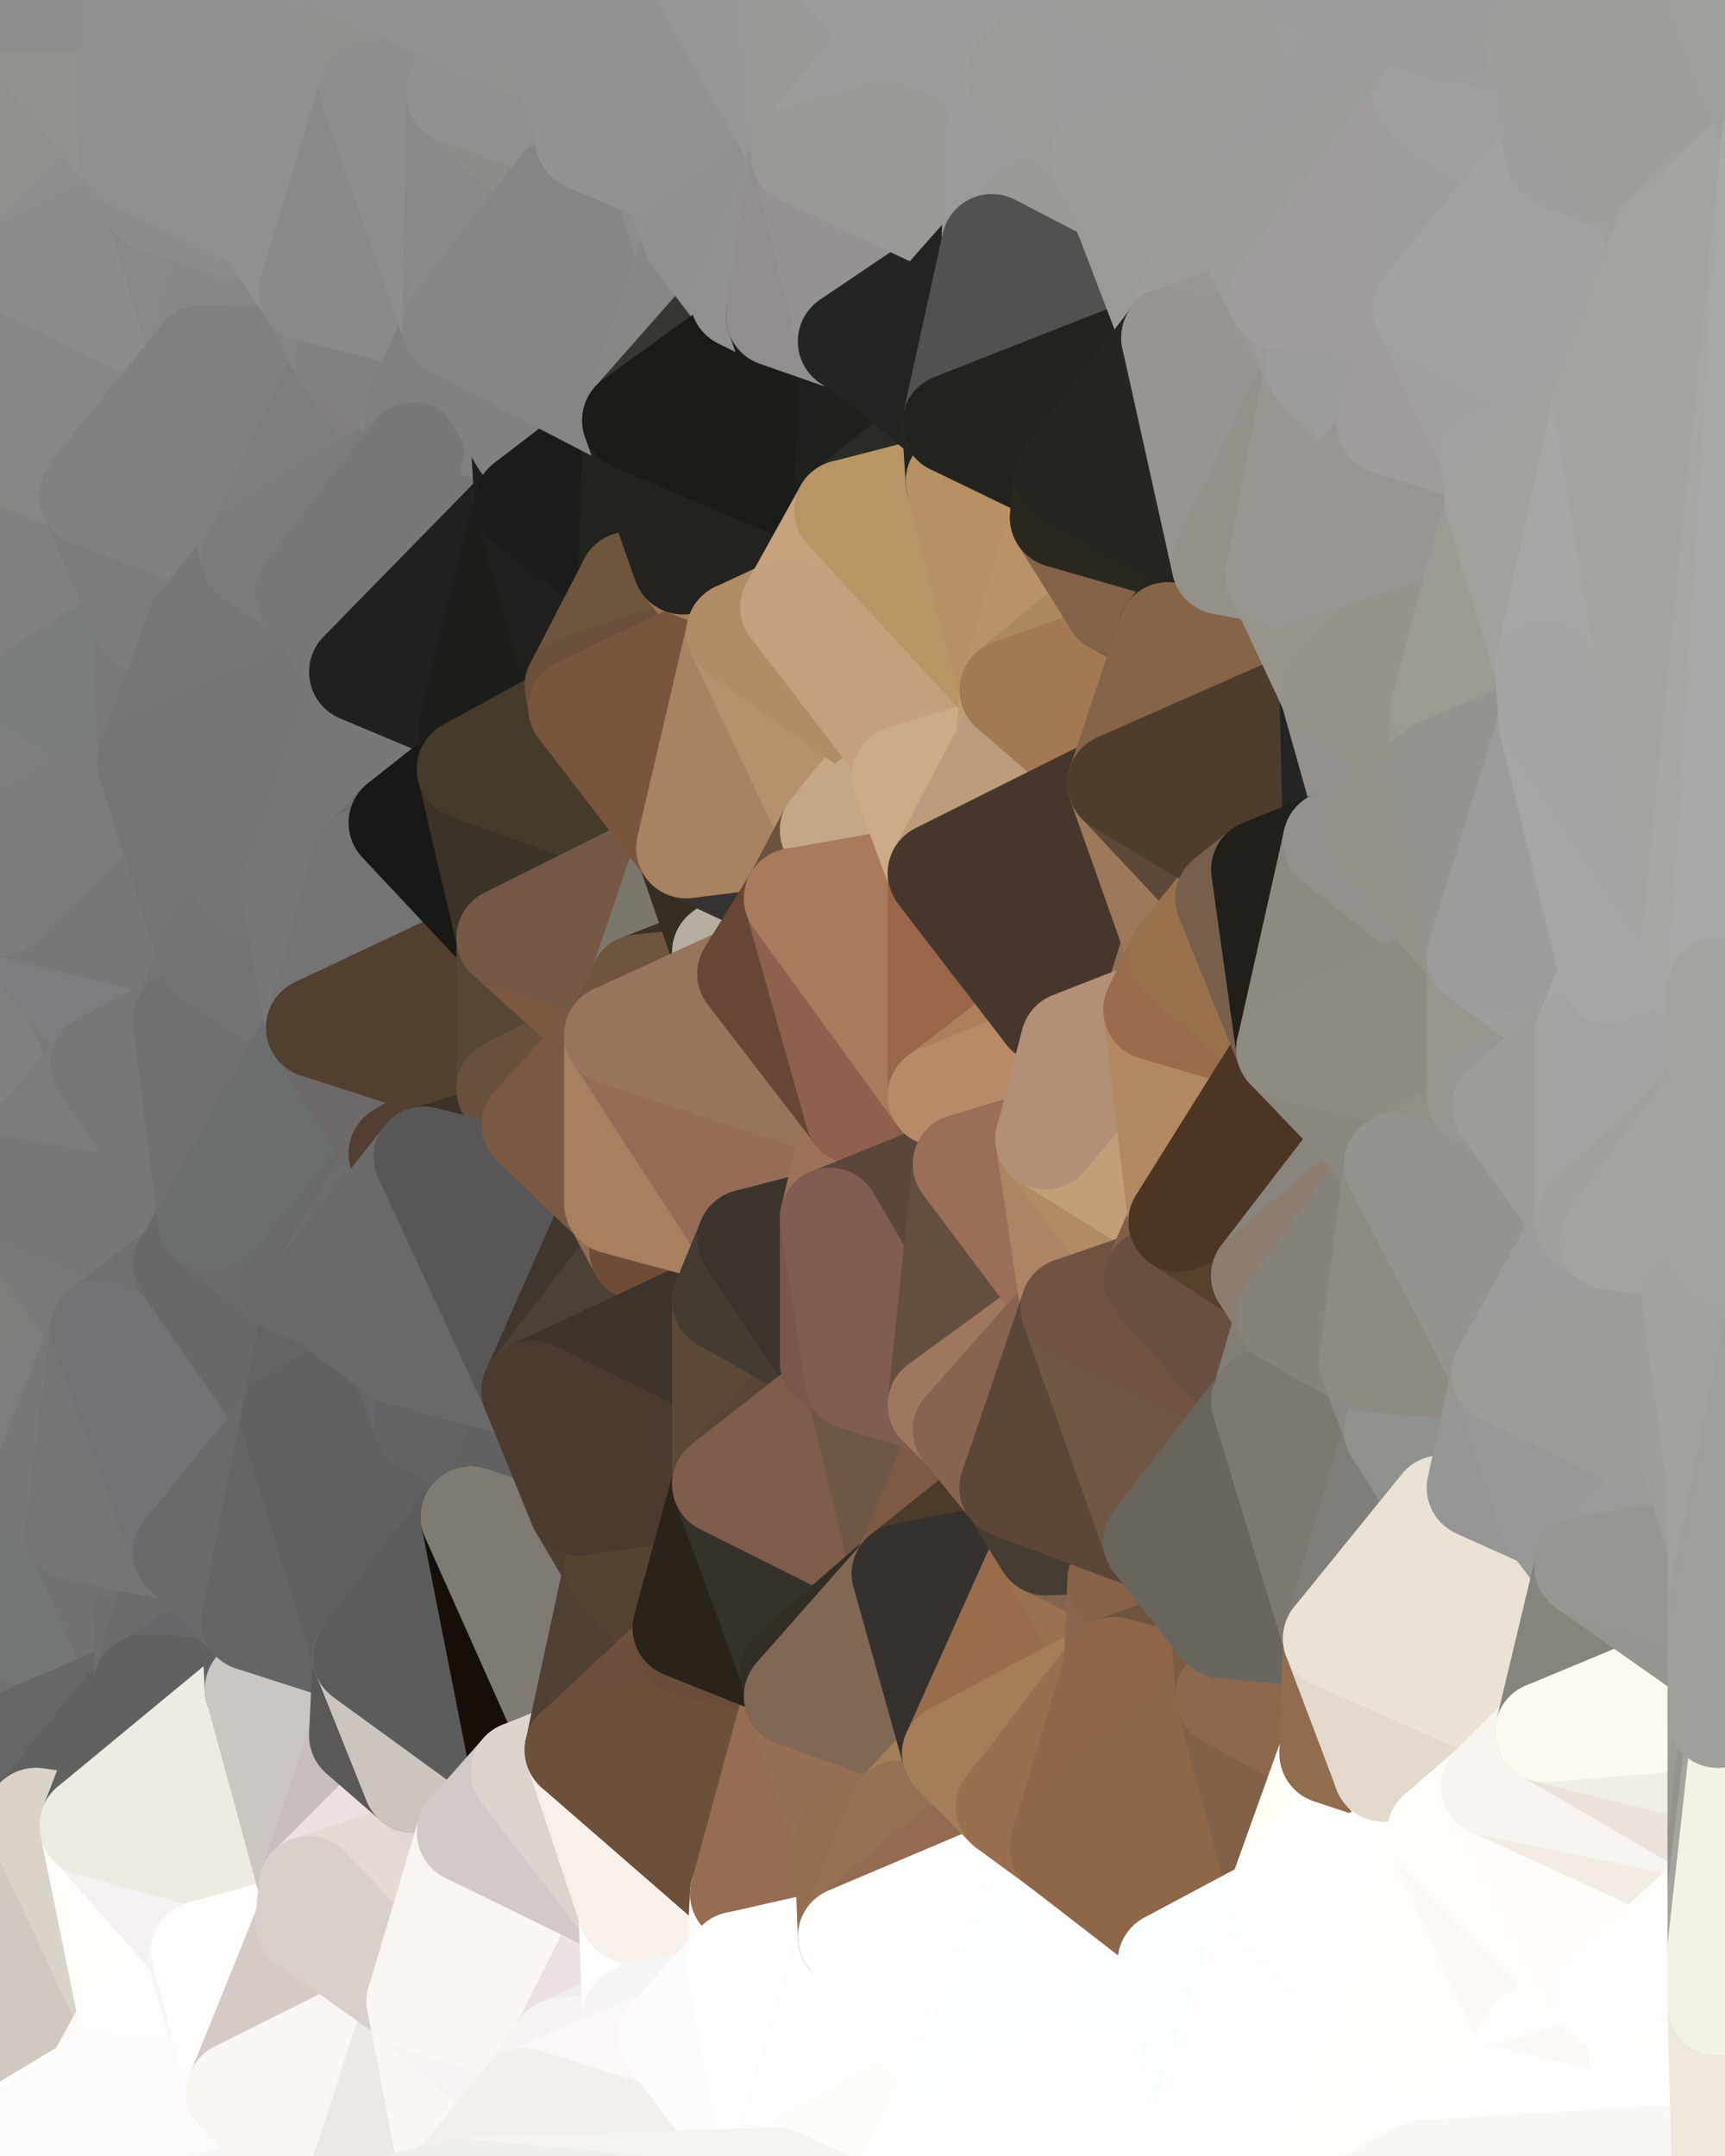 <?xml version="1.0" standalone="yes"?>
<svg width="480" height="600" xmlns="http://www.w3.org/2000/svg" version="1.1" ><rect width="100%" height="100%" fill="#333333" stroke="none"/><polygon points="-34,148 -34,518 -18,222" fill="rgba(124, 129, 125, 1)" stroke="rgba(124, 129, 125, 1)" stroke-width="28" stroke-linejoin="round"/>
		<polygon points="-34,518 -18,444 -18,222" fill="rgba(127, 126, 122, 1)" stroke="rgba(127, 126, 122, 1)" stroke-width="28" stroke-linejoin="round"/>
		<polygon points="-19,204 -34,148 -18,222" fill="rgba(128, 130, 125, 1)" stroke="rgba(128, 130, 125, 1)" stroke-width="28" stroke-linejoin="round"/>
		<polygon points="-34,518 -19,500 -18,444" fill="rgba(108, 107, 105, 1)" stroke="rgba(108, 107, 105, 1)" stroke-width="28" stroke-linejoin="round"/>
		<polygon points="-4,118 -34,148 -3,130" fill="rgba(133, 134, 129, 1)" stroke="rgba(133, 134, 129, 1)" stroke-width="28" stroke-linejoin="round"/>
		<polygon points="-18,222 0,284 0,268" fill="rgba(128, 130, 129, 1)" stroke="rgba(128, 130, 129, 1)" stroke-width="28" stroke-linejoin="round"/>
		<polygon points="0,252 -18,222 0,268" fill="rgba(129, 129, 127, 1)" stroke="rgba(129, 129, 127, 1)" stroke-width="28" stroke-linejoin="round"/>
		<polygon points="-4,118 -3,130 0,126" fill="rgba(135, 136, 130, 1)" stroke="rgba(135, 136, 130, 1)" stroke-width="28" stroke-linejoin="round"/>
		<polygon points="-3,130 -34,148 0,158" fill="rgba(133, 133, 131, 1)" stroke="rgba(133, 133, 131, 1)" stroke-width="28" stroke-linejoin="round"/>
		<polygon points="-34,148 0,188 0,158" fill="rgba(130, 129, 127, 1)" stroke="rgba(130, 129, 127, 1)" stroke-width="28" stroke-linejoin="round"/>
		<polygon points="-34,148 -19,204 0,188" fill="rgba(128, 130, 127, 1)" stroke="rgba(128, 130, 127, 1)" stroke-width="28" stroke-linejoin="round"/>
		<polygon points="-19,204 0,204 0,188" fill="rgba(128, 129, 121, 1)" stroke="rgba(128, 129, 121, 1)" stroke-width="28" stroke-linejoin="round"/>
		<polygon points="-19,204 0,220 0,204" fill="rgba(128, 128, 126, 1)" stroke="rgba(128, 128, 126, 1)" stroke-width="28" stroke-linejoin="round"/>
		<polygon points="-19,204 -18,222 0,220" fill="rgba(129, 129, 127, 1)" stroke="rgba(129, 129, 127, 1)" stroke-width="28" stroke-linejoin="round"/>
		<polygon points="-18,222 0,236 0,220" fill="rgba(126, 126, 124, 1)" stroke="rgba(126, 126, 124, 1)" stroke-width="28" stroke-linejoin="round"/>
		<polygon points="-18,222 0,252 0,236" fill="rgba(126, 126, 124, 1)" stroke="rgba(126, 126, 124, 1)" stroke-width="28" stroke-linejoin="round"/>
		<polygon points="-18,222 0,330 0,284" fill="rgba(128, 129, 131, 1)" stroke="rgba(128, 129, 131, 1)" stroke-width="28" stroke-linejoin="round"/>
		<polygon points="-3,574 -34,518 0,599" fill="rgba(234, 227, 219, 1)" stroke="rgba(234, 227, 219, 1)" stroke-width="28" stroke-linejoin="round"/>
		<polygon points="-18,222 -18,444 0,330" fill="rgba(127, 132, 128, 1)" stroke="rgba(127, 132, 128, 1)" stroke-width="28" stroke-linejoin="round"/>
		<polygon points="-18,444 0,358 0,330" fill="rgba(127, 128, 123, 1)" stroke="rgba(127, 128, 123, 1)" stroke-width="28" stroke-linejoin="round"/>
		<polygon points="-18,444 0,390 0,358" fill="rgba(129, 128, 124, 1)" stroke="rgba(129, 128, 124, 1)" stroke-width="28" stroke-linejoin="round"/>
		<polygon points="-34,148 -4,118 0,90" fill="rgba(135, 136, 131, 1)" stroke="rgba(135, 136, 131, 1)" stroke-width="28" stroke-linejoin="round"/>
		<polygon points="-18,444 -19,500 -4,488" fill="rgba(112, 111, 109, 1)" stroke="rgba(112, 111, 109, 1)" stroke-width="28" stroke-linejoin="round"/>
		<polygon points="-3,574 0,599 6,592" fill="rgba(212, 204, 201, 1)" stroke="rgba(212, 204, 201, 1)" stroke-width="28" stroke-linejoin="round"/>
		<polygon points="-34,148 0,90 0,0" fill="rgba(136, 137, 131, 1)" stroke="rgba(136, 137, 131, 1)" stroke-width="28" stroke-linejoin="round"/>
		<polygon points="0,204 0,220 10,210" fill="rgba(128, 128, 126, 1)" stroke="rgba(128, 128, 126, 1)" stroke-width="28" stroke-linejoin="round"/>
		<polygon points="-4,488 -19,500 10,506" fill="rgba(100, 100, 100, 1)" stroke="rgba(100, 100, 100, 1)" stroke-width="28" stroke-linejoin="round"/>
		<polygon points="0,0 0,90 6,74" fill="rgba(138, 141, 134, 1)" stroke="rgba(138, 141, 134, 1)" stroke-width="28" stroke-linejoin="round"/>
		<polygon points="0,390 -18,444 11,414" fill="rgba(123, 126, 117, 1)" stroke="rgba(123, 126, 117, 1)" stroke-width="28" stroke-linejoin="round"/>
		<polygon points="0,188 0,204 11,192" fill="rgba(129, 130, 124, 1)" stroke="rgba(129, 130, 124, 1)" stroke-width="28" stroke-linejoin="round"/>
		<polygon points="0,204 10,210 11,192" fill="rgba(127, 127, 127, 1)" stroke="rgba(127, 127, 127, 1)" stroke-width="28" stroke-linejoin="round"/>
		<polygon points="-19,500 -34,518 10,506" fill="rgba(96, 97, 92, 1)" stroke="rgba(96, 97, 92, 1)" stroke-width="28" stroke-linejoin="round"/>
		<polygon points="11,414 -18,444 21,426" fill="rgba(125, 121, 118, 1)" stroke="rgba(125, 121, 118, 1)" stroke-width="28" stroke-linejoin="round"/>
		<polygon points="0,268 0,284 21,278" fill="rgba(127, 127, 127, 1)" stroke="rgba(127, 127, 127, 1)" stroke-width="28" stroke-linejoin="round"/>
		<polygon points="-3,130 0,158 25,138" fill="rgba(134, 134, 132, 1)" stroke="rgba(134, 134, 132, 1)" stroke-width="28" stroke-linejoin="round"/>
		<polygon points="0,126 -3,130 25,138" fill="rgba(133, 133, 131, 1)" stroke="rgba(133, 133, 131, 1)" stroke-width="28" stroke-linejoin="round"/>
		<polygon points="0,126 25,138 26,136" fill="rgba(132, 132, 134, 1)" stroke="rgba(132, 132, 134, 1)" stroke-width="28" stroke-linejoin="round"/>
		<polygon points="-3,574 6,592 26,580" fill="rgba(255, 253, 244, 1)" stroke="rgba(255, 253, 244, 1)" stroke-width="28" stroke-linejoin="round"/>
		<polygon points="0,358 0,390 28,370" fill="rgba(125, 124, 120, 1)" stroke="rgba(125, 124, 120, 1)" stroke-width="28" stroke-linejoin="round"/>
		<polygon points="0,284 0,330 28,296" fill="rgba(129, 129, 127, 1)" stroke="rgba(129, 129, 127, 1)" stroke-width="28" stroke-linejoin="round"/>
		<polygon points="21,278 0,284 28,296" fill="rgba(128, 130, 129, 1)" stroke="rgba(128, 130, 129, 1)" stroke-width="28" stroke-linejoin="round"/>
		<polygon points="0,252 0,268 21,278" fill="rgba(127, 129, 128, 1)" stroke="rgba(127, 129, 128, 1)" stroke-width="28" stroke-linejoin="round"/>
		<polygon points="0,158 0,188 11,192" fill="rgba(127, 129, 126, 1)" stroke="rgba(127, 129, 126, 1)" stroke-width="28" stroke-linejoin="round"/>
		<polygon points="-34,518 -3,574 10,506" fill="rgba(181, 177, 165, 1)" stroke="rgba(181, 177, 165, 1)" stroke-width="28" stroke-linejoin="round"/>
		<polygon points="-3,574 26,580 36,562" fill="rgba(253, 254, 255, 1)" stroke="rgba(253, 254, 255, 1)" stroke-width="28" stroke-linejoin="round"/>
		<polygon points="0,0 6,74 36,44" fill="rgba(144, 143, 139, 1)" stroke="rgba(144, 143, 139, 1)" stroke-width="28" stroke-linejoin="round"/>
		<polygon points="0,220 0,236 10,210" fill="rgba(128, 128, 126, 1)" stroke="rgba(128, 128, 126, 1)" stroke-width="28" stroke-linejoin="round"/>
		<polygon points="0,158 11,192 40,173" fill="rgba(128, 128, 128, 1)" stroke="rgba(128, 128, 128, 1)" stroke-width="28" stroke-linejoin="round"/>
		<polygon points="-18,444 -4,488 40,469" fill="rgba(114, 113, 109, 1)" stroke="rgba(114, 113, 109, 1)" stroke-width="28" stroke-linejoin="round"/>
		<polygon points="21,426 -18,444 40,469" fill="rgba(115, 119, 118, 1)" stroke="rgba(115, 119, 118, 1)" stroke-width="28" stroke-linejoin="round"/>
		<polygon points="36,44 6,74 43,56" fill="rgba(142, 142, 140, 1)" stroke="rgba(142, 142, 140, 1)" stroke-width="28" stroke-linejoin="round"/>
		<polygon points="11,192 10,210 41,212" fill="rgba(124, 124, 124, 1)" stroke="rgba(124, 124, 124, 1)" stroke-width="28" stroke-linejoin="round"/>
		<polygon points="10,210 0,236 41,212" fill="rgba(125, 127, 126, 1)" stroke="rgba(125, 127, 126, 1)" stroke-width="28" stroke-linejoin="round"/>
		<polygon points="21,426 40,469 41,434" fill="rgba(113, 113, 115, 1)" stroke="rgba(113, 113, 115, 1)" stroke-width="28" stroke-linejoin="round"/>
		<polygon points="25,138 0,158 40,173" fill="rgba(129, 129, 129, 1)" stroke="rgba(129, 129, 129, 1)" stroke-width="28" stroke-linejoin="round"/>
		<polygon points="-4,488 10,506 40,469" fill="rgba(103, 103, 103, 1)" stroke="rgba(103, 103, 103, 1)" stroke-width="28" stroke-linejoin="round"/>
		<polygon points="10,506 25,508 40,469" fill="rgba(97, 97, 95, 1)" stroke="rgba(97, 97, 95, 1)" stroke-width="28" stroke-linejoin="round"/>
		<polygon points="0,0 36,44 37,0" fill="rgba(145, 146, 141, 1)" stroke="rgba(145, 146, 141, 1)" stroke-width="28" stroke-linejoin="round"/>
		<polygon points="10,506 -3,574 36,562" fill="rgba(209, 200, 193, 1)" stroke="rgba(209, 200, 193, 1)" stroke-width="28" stroke-linejoin="round"/>
		<polygon points="25,508 10,506 36,562" fill="rgba(218, 211, 201, 1)" stroke="rgba(218, 211, 201, 1)" stroke-width="28" stroke-linejoin="round"/>
		<polygon points="0,330 0,358 28,370" fill="rgba(125, 126, 121, 1)" stroke="rgba(125, 126, 121, 1)" stroke-width="28" stroke-linejoin="round"/>
		<polygon points="0,390 11,414 28,370" fill="rgba(125, 125, 123, 1)" stroke="rgba(125, 125, 123, 1)" stroke-width="28" stroke-linejoin="round"/>
		<polygon points="-4,118 0,126 26,136" fill="rgba(134, 135, 130, 1)" stroke="rgba(134, 135, 130, 1)" stroke-width="28" stroke-linejoin="round"/>
		<polygon points="21,278 28,296 51,284" fill="rgba(121, 122, 126, 1)" stroke="rgba(121, 122, 126, 1)" stroke-width="28" stroke-linejoin="round"/>
		<polygon points="0,330 28,370 51,352" fill="rgba(121, 121, 121, 1)" stroke="rgba(121, 121, 121, 1)" stroke-width="28" stroke-linejoin="round"/>
		<polygon points="40,173 11,192 41,212" fill="rgba(121, 125, 126, 1)" stroke="rgba(121, 125, 126, 1)" stroke-width="28" stroke-linejoin="round"/>
		<polygon points="0,90 -4,118 26,136" fill="rgba(134, 134, 132, 1)" stroke="rgba(134, 134, 132, 1)" stroke-width="28" stroke-linejoin="round"/>
		<polygon points="6,74 0,90 56,99" fill="rgba(135, 135, 133, 1)" stroke="rgba(135, 135, 133, 1)" stroke-width="28" stroke-linejoin="round"/>
		<polygon points="0,90 26,136 56,99" fill="rgba(135, 135, 137, 1)" stroke="rgba(135, 135, 137, 1)" stroke-width="28" stroke-linejoin="round"/>
		<polygon points="25,508 36,562 55,544" fill="rgba(254, 253, 249, 1)" stroke="rgba(254, 253, 249, 1)" stroke-width="28" stroke-linejoin="round"/>
		<polygon points="28,296 0,330 58,340" fill="rgba(124, 124, 126, 1)" stroke="rgba(124, 124, 126, 1)" stroke-width="28" stroke-linejoin="round"/>
		<polygon points="0,330 51,352 58,340" fill="rgba(120, 120, 120, 1)" stroke="rgba(120, 120, 120, 1)" stroke-width="28" stroke-linejoin="round"/>
		<polygon points="21,278 51,284 58,266" fill="rgba(118, 119, 123, 1)" stroke="rgba(118, 119, 123, 1)" stroke-width="28" stroke-linejoin="round"/>
		<polygon points="0,252 21,278 58,266" fill="rgba(124, 125, 129, 1)" stroke="rgba(124, 125, 129, 1)" stroke-width="28" stroke-linejoin="round"/>
		<polygon points="41,212 0,252 58,266" fill="rgba(119, 121, 120, 1)" stroke="rgba(119, 121, 120, 1)" stroke-width="28" stroke-linejoin="round"/>
		<polygon points="25,508 55,544 56,543" fill="rgba(254, 255, 250, 1)" stroke="rgba(254, 255, 250, 1)" stroke-width="28" stroke-linejoin="round"/>
		<polygon points="43,56 6,74 56,99" fill="rgba(140, 140, 138, 1)" stroke="rgba(140, 140, 138, 1)" stroke-width="28" stroke-linejoin="round"/>
		<polygon points="0,236 0,252 41,212" fill="rgba(123, 125, 124, 1)" stroke="rgba(123, 125, 124, 1)" stroke-width="28" stroke-linejoin="round"/>
		<polygon points="36,562 26,580 66,582" fill="rgba(253, 249, 246, 1)" stroke="rgba(253, 249, 246, 1)" stroke-width="28" stroke-linejoin="round"/>
		<polygon points="40,173 41,212 55,174" fill="rgba(122, 120, 121, 1)" stroke="rgba(122, 120, 121, 1)" stroke-width="28" stroke-linejoin="round"/>
		<polygon points="41,434 40,469 51,432" fill="rgba(110, 110, 112, 1)" stroke="rgba(110, 110, 112, 1)" stroke-width="28" stroke-linejoin="round"/>
		<polygon points="21,426 41,434 51,432" fill="rgba(113, 113, 115, 1)" stroke="rgba(113, 113, 115, 1)" stroke-width="28" stroke-linejoin="round"/>
		<polygon points="51,432 40,469 70,451" fill="rgba(106, 107, 109, 1)" stroke="rgba(106, 107, 109, 1)" stroke-width="28" stroke-linejoin="round"/>
		<polygon points="40,173 55,174 70,155" fill="rgba(121, 121, 119, 1)" stroke="rgba(121, 121, 119, 1)" stroke-width="28" stroke-linejoin="round"/>
		<polygon points="25,138 40,173 70,155" fill="rgba(125, 123, 124, 1)" stroke="rgba(125, 123, 124, 1)" stroke-width="28" stroke-linejoin="round"/>
		<polygon points="43,56 56,99 66,64" fill="rgba(137, 135, 136, 1)" stroke="rgba(137, 135, 136, 1)" stroke-width="28" stroke-linejoin="round"/>
		<polygon points="41,212 58,266 71,248" fill="rgba(116, 116, 118, 1)" stroke="rgba(116, 116, 118, 1)" stroke-width="28" stroke-linejoin="round"/>
		<polygon points="26,136 25,138 70,155" fill="rgba(129, 129, 129, 1)" stroke="rgba(129, 129, 129, 1)" stroke-width="28" stroke-linejoin="round"/>
		<polygon points="0,0 37,0 67,-29" fill="rgba(143, 142, 140, 1)" stroke="rgba(143, 142, 140, 1)" stroke-width="28" stroke-linejoin="round"/>
		<polygon points="11,414 21,426 28,370" fill="rgba(120, 120, 120, 1)" stroke="rgba(120, 120, 120, 1)" stroke-width="28" stroke-linejoin="round"/>
		<polygon points="70,451 40,469 71,470" fill="rgba(102, 103, 107, 1)" stroke="rgba(102, 103, 107, 1)" stroke-width="28" stroke-linejoin="round"/>
		<polygon points="55,544 36,562 66,582" fill="rgba(254, 253, 251, 1)" stroke="rgba(254, 253, 251, 1)" stroke-width="28" stroke-linejoin="round"/>
		<polygon points="51,284 28,296 58,340" fill="rgba(118, 120, 119, 1)" stroke="rgba(118, 120, 119, 1)" stroke-width="28" stroke-linejoin="round"/>
		<polygon points="28,370 21,426 51,432" fill="rgba(116, 117, 119, 1)" stroke="rgba(116, 117, 119, 1)" stroke-width="28" stroke-linejoin="round"/>
		<polygon points="58,340 51,352 81,358" fill="rgba(105, 107, 104, 1)" stroke="rgba(105, 107, 104, 1)" stroke-width="28" stroke-linejoin="round"/>
		<polygon points="51,352 28,370 81,395" fill="rgba(111, 112, 114, 1)" stroke="rgba(111, 112, 114, 1)" stroke-width="28" stroke-linejoin="round"/>
		<polygon points="28,370 51,432 81,395" fill="rgba(113, 114, 118, 1)" stroke="rgba(113, 114, 118, 1)" stroke-width="28" stroke-linejoin="round"/>
		<polygon points="56,99 26,136 70,155" fill="rgba(129, 129, 129, 1)" stroke="rgba(129, 129, 129, 1)" stroke-width="28" stroke-linejoin="round"/>
		<polygon points="66,64 56,99 86,81" fill="rgba(135, 135, 133, 1)" stroke="rgba(135, 135, 133, 1)" stroke-width="28" stroke-linejoin="round"/>
		<polygon points="73,62 66,64 86,81" fill="rgba(136, 136, 136, 1)" stroke="rgba(136, 136, 136, 1)" stroke-width="28" stroke-linejoin="round"/>
		<polygon points="56,543 85,535 86,525" fill="rgba(250, 247, 242, 1)" stroke="rgba(250, 247, 242, 1)" stroke-width="28" stroke-linejoin="round"/>
		<polygon points="70,155 55,174 85,165" fill="rgba(121, 119, 120, 1)" stroke="rgba(121, 119, 120, 1)" stroke-width="28" stroke-linejoin="round"/>
		<polygon points="40,469 25,508 71,470" fill="rgba(97, 97, 95, 1)" stroke="rgba(97, 97, 95, 1)" stroke-width="28" stroke-linejoin="round"/>
		<polygon points="58,266 51,284 88,286" fill="rgba(116, 116, 118, 1)" stroke="rgba(116, 116, 118, 1)" stroke-width="28" stroke-linejoin="round"/>
		<polygon points="25,508 56,543 86,525" fill="rgba(245, 241, 240, 1)" stroke="rgba(245, 241, 240, 1)" stroke-width="28" stroke-linejoin="round"/>
		<polygon points="71,470 25,508 86,525" fill="rgba(239, 235, 226, 1)" stroke="rgba(239, 235, 226, 1)" stroke-width="28" stroke-linejoin="round"/>
		<polygon points="51,352 81,395 81,358" fill="rgba(104, 104, 104, 1)" stroke="rgba(104, 104, 104, 1)" stroke-width="28" stroke-linejoin="round"/>
		<polygon points="36,44 43,56 73,62" fill="rgba(141, 140, 138, 1)" stroke="rgba(141, 140, 138, 1)" stroke-width="28" stroke-linejoin="round"/>
		<polygon points="43,56 66,64 73,62" fill="rgba(139, 141, 138, 1)" stroke="rgba(139, 141, 138, 1)" stroke-width="28" stroke-linejoin="round"/>
		<polygon points="56,543 55,544 66,582" fill="rgba(248, 244, 243, 1)" stroke="rgba(248, 244, 243, 1)" stroke-width="28" stroke-linejoin="round"/>
		<polygon points="6,592 0,599 26,580" fill="rgba(254, 255, 249, 1)" stroke="rgba(254, 255, 249, 1)" stroke-width="28" stroke-linejoin="round"/>
		<polygon points="86,81 56,99 96,100" fill="rgba(135, 133, 136, 1)" stroke="rgba(135, 133, 136, 1)" stroke-width="28" stroke-linejoin="round"/>
		<polygon points="67,-29 37,0 97,-9" fill="rgba(144, 145, 139, 1)" stroke="rgba(144, 145, 139, 1)" stroke-width="28" stroke-linejoin="round"/>
		<polygon points="66,582 0,599 96,618" fill="rgba(247, 247, 245, 1)" stroke="rgba(247, 247, 245, 1)" stroke-width="28" stroke-linejoin="round"/>
		<polygon points="51,284 58,340 88,286" fill="rgba(112, 112, 114, 1)" stroke="rgba(112, 112, 114, 1)" stroke-width="28" stroke-linejoin="round"/>
		<polygon points="81,247 58,266 88,286" fill="rgba(115, 115, 115, 1)" stroke="rgba(115, 115, 115, 1)" stroke-width="28" stroke-linejoin="round"/>
		<polygon points="81,358 81,395 88,360" fill="rgba(104, 104, 104, 1)" stroke="rgba(104, 104, 104, 1)" stroke-width="28" stroke-linejoin="round"/>
		<polygon points="71,248 58,266 81,247" fill="rgba(116, 114, 117, 1)" stroke="rgba(116, 114, 117, 1)" stroke-width="28" stroke-linejoin="round"/>
		<polygon points="26,580 0,599 66,582" fill="rgba(252, 250, 251, 1)" stroke="rgba(252, 250, 251, 1)" stroke-width="28" stroke-linejoin="round"/>
		<polygon points="85,165 55,174 100,187" fill="rgba(119, 117, 118, 1)" stroke="rgba(119, 117, 118, 1)" stroke-width="28" stroke-linejoin="round"/>
		<polygon points="70,451 71,470 101,461" fill="rgba(96, 96, 98, 1)" stroke="rgba(96, 96, 98, 1)" stroke-width="28" stroke-linejoin="round"/>
		<polygon points="56,543 66,582 85,535" fill="rgba(254, 253, 251, 1)" stroke="rgba(254, 253, 251, 1)" stroke-width="28" stroke-linejoin="round"/>
		<polygon points="97,-9 37,0 103,25" fill="rgba(145, 145, 143, 1)" stroke="rgba(145, 145, 143, 1)" stroke-width="28" stroke-linejoin="round"/>
		<polygon points="37,0 36,44 103,25" fill="rgba(144, 144, 144, 1)" stroke="rgba(144, 144, 144, 1)" stroke-width="28" stroke-linejoin="round"/>
		<polygon points="36,44 73,62 103,25" fill="rgba(143, 143, 141, 1)" stroke="rgba(143, 143, 141, 1)" stroke-width="28" stroke-linejoin="round"/>
		<polygon points="71,470 100,483 101,461" fill="rgba(91, 93, 92, 1)" stroke="rgba(91, 93, 92, 1)" stroke-width="28" stroke-linejoin="round"/>
		<polygon points="55,174 41,212 100,187" fill="rgba(120, 118, 119, 1)" stroke="rgba(120, 118, 119, 1)" stroke-width="28" stroke-linejoin="round"/>
		<polygon points="41,212 81,247 100,187" fill="rgba(117, 117, 119, 1)" stroke="rgba(117, 117, 119, 1)" stroke-width="28" stroke-linejoin="round"/>
		<polygon points="71,470 86,525 100,483" fill="rgba(203, 198, 194, 1)" stroke="rgba(203, 198, 194, 1)" stroke-width="28" stroke-linejoin="round"/>
		<polygon points="56,99 70,155 96,100" fill="rgba(128, 128, 128, 1)" stroke="rgba(128, 128, 128, 1)" stroke-width="28" stroke-linejoin="round"/>
		<polygon points="51,432 70,451 81,395" fill="rgba(105, 106, 108, 1)" stroke="rgba(105, 106, 108, 1)" stroke-width="28" stroke-linejoin="round"/>
		<polygon points="41,212 71,248 81,247" fill="rgba(117, 117, 117, 1)" stroke="rgba(117, 117, 117, 1)" stroke-width="28" stroke-linejoin="round"/>
		<polygon points="88,360 81,395 111,377" fill="rgba(100, 100, 98, 1)" stroke="rgba(100, 100, 98, 1)" stroke-width="28" stroke-linejoin="round"/>
		<polygon points="58,340 81,358 111,321" fill="rgba(108, 106, 109, 1)" stroke="rgba(108, 106, 109, 1)" stroke-width="28" stroke-linejoin="round"/>
		<polygon points="88,286 58,340 111,321" fill="rgba(106, 110, 111, 1)" stroke="rgba(106, 110, 111, 1)" stroke-width="28" stroke-linejoin="round"/>
		<polygon points="100,187 81,247 101,239" fill="rgba(119, 118, 116, 1)" stroke="rgba(119, 118, 116, 1)" stroke-width="28" stroke-linejoin="round"/>
		<polygon points="96,100 70,155 115,126" fill="rgba(126, 124, 127, 1)" stroke="rgba(126, 124, 127, 1)" stroke-width="28" stroke-linejoin="round"/>
		<polygon points="100,187 101,239 111,229" fill="rgba(120, 118, 121, 1)" stroke="rgba(120, 118, 121, 1)" stroke-width="28" stroke-linejoin="round"/>
		<polygon points="81,358 88,360 111,321" fill="rgba(104, 105, 107, 1)" stroke="rgba(104, 105, 107, 1)" stroke-width="28" stroke-linejoin="round"/>
		<polygon points="85,535 66,582 116,557" fill="rgba(213, 202, 198, 1)" stroke="rgba(213, 202, 198, 1)" stroke-width="28" stroke-linejoin="round"/>
		<polygon points="96,100 115,126 116,113" fill="rgba(131, 127, 128, 1)" stroke="rgba(131, 127, 128, 1)" stroke-width="28" stroke-linejoin="round"/>
		<polygon points="100,483 86,525 115,496" fill="rgba(200, 190, 189, 1)" stroke="rgba(200, 190, 189, 1)" stroke-width="28" stroke-linejoin="round"/>
		<polygon points="111,377 81,395 118,396" fill="rgba(97, 97, 97, 1)" stroke="rgba(97, 97, 97, 1)" stroke-width="28" stroke-linejoin="round"/>
		<polygon points="70,155 85,165 115,126" fill="rgba(124, 123, 121, 1)" stroke="rgba(124, 123, 121, 1)" stroke-width="28" stroke-linejoin="round"/>
		<polygon points="81,247 88,286 101,239" fill="rgba(119, 119, 121, 1)" stroke="rgba(119, 119, 121, 1)" stroke-width="28" stroke-linejoin="round"/>
		<polygon points="86,81 96,100 126,91" fill="rgba(134, 132, 135, 1)" stroke="rgba(134, 132, 135, 1)" stroke-width="28" stroke-linejoin="round"/>
		<polygon points="96,100 116,113 126,91" fill="rgba(131, 129, 130, 1)" stroke="rgba(131, 129, 130, 1)" stroke-width="28" stroke-linejoin="round"/>
		<polygon points="81,395 70,451 101,461" fill="rgba(100, 101, 103, 1)" stroke="rgba(100, 101, 103, 1)" stroke-width="28" stroke-linejoin="round"/>
		<polygon points="100,187 130,214 131,200" fill="rgba(32, 32, 30, 1)" stroke="rgba(32, 32, 30, 1)" stroke-width="28" stroke-linejoin="round"/>
		<polygon points="81,395 101,461 131,422" fill="rgba(96, 96, 96, 1)" stroke="rgba(96, 96, 96, 1)" stroke-width="28" stroke-linejoin="round"/>
		<polygon points="118,396 81,395 131,422" fill="rgba(97, 97, 95, 1)" stroke="rgba(97, 97, 95, 1)" stroke-width="28" stroke-linejoin="round"/>
		<polygon points="115,496 86,525 130,510" fill="rgba(238, 224, 224, 1)" stroke="rgba(238, 224, 224, 1)" stroke-width="28" stroke-linejoin="round"/>
		<polygon points="100,187 111,229 130,214" fill="rgba(120, 120, 120, 1)" stroke="rgba(120, 120, 120, 1)" stroke-width="28" stroke-linejoin="round"/>
		<polygon points="66,582 96,618 116,557" fill="rgba(251, 246, 242, 1)" stroke="rgba(251, 246, 242, 1)" stroke-width="28" stroke-linejoin="round"/>
		<polygon points="97,-9 103,25 133,7" fill="rgba(145, 144, 140, 1)" stroke="rgba(145, 144, 140, 1)" stroke-width="28" stroke-linejoin="round"/>
		<polygon points="103,25 127,26 133,7" fill="rgba(145, 144, 140, 1)" stroke="rgba(145, 144, 140, 1)" stroke-width="28" stroke-linejoin="round"/>
		<polygon points="86,525 116,557 130,510" fill="rgba(231, 218, 212, 1)" stroke="rgba(231, 218, 212, 1)" stroke-width="28" stroke-linejoin="round"/>
		<polygon points="116,557 96,618 126,609" fill="rgba(236, 232, 229, 1)" stroke="rgba(236, 232, 229, 1)" stroke-width="28" stroke-linejoin="round"/>
		<polygon points="111,321 88,360 118,322" fill="rgba(109, 109, 111, 1)" stroke="rgba(109, 109, 111, 1)" stroke-width="28" stroke-linejoin="round"/>
		<polygon points="86,525 85,535 116,557" fill="rgba(217, 208, 203, 1)" stroke="rgba(217, 208, 203, 1)" stroke-width="28" stroke-linejoin="round"/>
		<polygon points="73,62 86,81 103,25" fill="rgba(145, 144, 142, 1)" stroke="rgba(145, 144, 142, 1)" stroke-width="28" stroke-linejoin="round"/>
		<polygon points="88,286 111,321 141,303" fill="rgba(109, 105, 104, 1)" stroke="rgba(109, 105, 104, 1)" stroke-width="28" stroke-linejoin="round"/>
		<polygon points="111,321 118,322 141,303" fill="rgba(82, 62, 51, 1)" stroke="rgba(82, 62, 51, 1)" stroke-width="28" stroke-linejoin="round"/>
		<polygon points="118,396 131,422 141,409" fill="rgba(96, 96, 98, 1)" stroke="rgba(96, 96, 98, 1)" stroke-width="28" stroke-linejoin="round"/>
		<polygon points="111,229 101,239 141,261" fill="rgba(110, 110, 110, 1)" stroke="rgba(110, 110, 110, 1)" stroke-width="28" stroke-linejoin="round"/>
		<polygon points="101,239 88,286 141,261" fill="rgba(116, 116, 114, 1)" stroke="rgba(116, 116, 114, 1)" stroke-width="28" stroke-linejoin="round"/>
		<polygon points="88,360 111,377 118,322" fill="rgba(104, 105, 107, 1)" stroke="rgba(104, 105, 107, 1)" stroke-width="28" stroke-linejoin="round"/>
		<polygon points="115,496 130,510 145,493" fill="rgba(224, 214, 212, 1)" stroke="rgba(224, 214, 212, 1)" stroke-width="28" stroke-linejoin="round"/>
		<polygon points="116,113 115,126 145,123" fill="rgba(126, 125, 123, 1)" stroke="rgba(126, 125, 123, 1)" stroke-width="28" stroke-linejoin="round"/>
		<polygon points="101,461 100,483 115,496" fill="rgba(90, 89, 87, 1)" stroke="rgba(90, 89, 87, 1)" stroke-width="28" stroke-linejoin="round"/>
		<polygon points="116,557 126,609 146,584" fill="rgba(252, 247, 244, 1)" stroke="rgba(252, 247, 244, 1)" stroke-width="28" stroke-linejoin="round"/>
		<polygon points="145,123 115,126 146,140" fill="rgba(125, 123, 124, 1)" stroke="rgba(125, 123, 124, 1)" stroke-width="28" stroke-linejoin="round"/>
		<polygon points="103,25 86,81 126,91" fill="rgba(138, 137, 135, 1)" stroke="rgba(138, 137, 135, 1)" stroke-width="28" stroke-linejoin="round"/>
		<polygon points="141,303 118,322 148,313" fill="rgba(85, 68, 52, 1)" stroke="rgba(85, 68, 52, 1)" stroke-width="28" stroke-linejoin="round"/>
		<polygon points="111,377 118,396 148,387" fill="rgba(100, 104, 107, 1)" stroke="rgba(100, 104, 107, 1)" stroke-width="28" stroke-linejoin="round"/>
		<polygon points="118,396 141,409 148,387" fill="rgba(99, 99, 101, 1)" stroke="rgba(99, 99, 101, 1)" stroke-width="28" stroke-linejoin="round"/>
		<polygon points="115,126 100,187 146,140" fill="rgba(120, 118, 119, 1)" stroke="rgba(120, 118, 119, 1)" stroke-width="28" stroke-linejoin="round"/>
		<polygon points="101,461 115,496 145,493" fill="rgba(204, 197, 191, 1)" stroke="rgba(204, 197, 191, 1)" stroke-width="28" stroke-linejoin="round"/>
		<polygon points="126,91 116,113 145,123" fill="rgba(129, 127, 128, 1)" stroke="rgba(129, 127, 128, 1)" stroke-width="28" stroke-linejoin="round"/>
		<polygon points="141,261 88,286 141,303" fill="rgba(81, 64, 48, 1)" stroke="rgba(81, 64, 48, 1)" stroke-width="28" stroke-linejoin="round"/>
		<polygon points="103,25 126,91 127,26" fill="rgba(142, 142, 140, 1)" stroke="rgba(142, 142, 140, 1)" stroke-width="28" stroke-linejoin="round"/>
		<polygon points="85,165 100,187 115,126" fill="rgba(120, 120, 120, 1)" stroke="rgba(120, 120, 120, 1)" stroke-width="28" stroke-linejoin="round"/>
		<polygon points="116,557 146,584 156,570" fill="rgba(247, 243, 242, 1)" stroke="rgba(247, 243, 242, 1)" stroke-width="28" stroke-linejoin="round"/>
		<polygon points="127,26 126,91 156,52" fill="rgba(138, 137, 135, 1)" stroke="rgba(138, 137, 135, 1)" stroke-width="28" stroke-linejoin="round"/>
		<polygon points="133,7 127,26 157,17" fill="rgba(145, 144, 140, 1)" stroke="rgba(145, 144, 140, 1)" stroke-width="28" stroke-linejoin="round"/>
		<polygon points="100,187 131,200 146,140" fill="rgba(32, 32, 32, 1)" stroke="rgba(32, 32, 32, 1)" stroke-width="28" stroke-linejoin="round"/>
		<polygon points="130,214 111,229 141,261" fill="rgba(24, 24, 22, 1)" stroke="rgba(24, 24, 22, 1)" stroke-width="28" stroke-linejoin="round"/>
		<polygon points="141,409 131,422 161,419" fill="rgba(98, 98, 100, 1)" stroke="rgba(98, 98, 100, 1)" stroke-width="28" stroke-linejoin="round"/>
		<polygon points="160,191 131,200 161,197" fill="rgba(30, 32, 27, 1)" stroke="rgba(30, 32, 27, 1)" stroke-width="28" stroke-linejoin="round"/>
		<polygon points="127,26 156,52 163,39" fill="rgba(141, 140, 136, 1)" stroke="rgba(141, 140, 136, 1)" stroke-width="28" stroke-linejoin="round"/>
		<polygon points="157,17 127,26 163,39" fill="rgba(144, 144, 142, 1)" stroke="rgba(144, 144, 142, 1)" stroke-width="28" stroke-linejoin="round"/>
		<polygon points="131,200 130,214 161,197" fill="rgba(28, 28, 26, 1)" stroke="rgba(28, 28, 26, 1)" stroke-width="28" stroke-linejoin="round"/>
		<polygon points="146,140 131,200 160,191" fill="rgba(27, 29, 24, 1)" stroke="rgba(27, 29, 24, 1)" stroke-width="28" stroke-linejoin="round"/>
		<polygon points="148,313 118,322 171,335" fill="rgba(59, 50, 41, 1)" stroke="rgba(59, 50, 41, 1)" stroke-width="28" stroke-linejoin="round"/>
		<polygon points="141,261 141,303 171,288" fill="rgba(87, 70, 54, 1)" stroke="rgba(87, 70, 54, 1)" stroke-width="28" stroke-linejoin="round"/>
		<polygon points="141,303 148,313 171,288" fill="rgba(105, 80, 60, 1)" stroke="rgba(105, 80, 60, 1)" stroke-width="28" stroke-linejoin="round"/>
		<polygon points="161,419 131,422 171,436" fill="rgba(94, 94, 96, 1)" stroke="rgba(94, 94, 96, 1)" stroke-width="28" stroke-linejoin="round"/>
		<polygon points="148,387 141,409 161,419" fill="rgba(97, 97, 97, 1)" stroke="rgba(97, 97, 97, 1)" stroke-width="28" stroke-linejoin="round"/>
		<polygon points="118,322 111,377 148,387" fill="rgba(105, 105, 107, 1)" stroke="rgba(105, 105, 107, 1)" stroke-width="28" stroke-linejoin="round"/>
		<polygon points="131,422 101,461 145,493" fill="rgba(92, 92, 92, 1)" stroke="rgba(92, 92, 92, 1)" stroke-width="28" stroke-linejoin="round"/>
		<polygon points="130,510 116,557 175,532" fill="rgba(250, 245, 242, 1)" stroke="rgba(250, 245, 242, 1)" stroke-width="28" stroke-linejoin="round"/>
		<polygon points="146,140 160,191 175,162" fill="rgba(31, 31, 29, 1)" stroke="rgba(31, 31, 29, 1)" stroke-width="28" stroke-linejoin="round"/>
		<polygon points="118,322 148,387 171,335" fill="rgba(88, 86, 87, 1)" stroke="rgba(88, 86, 87, 1)" stroke-width="28" stroke-linejoin="round"/>
		<polygon points="131,422 145,493 160,487" fill="rgba(22, 15, 9, 1)" stroke="rgba(22, 15, 9, 1)" stroke-width="28" stroke-linejoin="round"/>
		<polygon points="116,557 156,570 175,532" fill="rgba(252, 247, 243, 1)" stroke="rgba(252, 247, 243, 1)" stroke-width="28" stroke-linejoin="round"/>
		<polygon points="131,422 160,487 171,436" fill="rgba(127, 122, 116, 1)" stroke="rgba(127, 122, 116, 1)" stroke-width="28" stroke-linejoin="round"/>
		<polygon points="141,261 171,288 178,274" fill="rgba(125, 89, 65, 1)" stroke="rgba(125, 89, 65, 1)" stroke-width="28" stroke-linejoin="round"/>
		<polygon points="171,335 148,387 178,348" fill="rgba(63, 54, 45, 1)" stroke="rgba(63, 54, 45, 1)" stroke-width="28" stroke-linejoin="round"/>
		<polygon points="175,532 156,570 176,561" fill="rgba(235, 226, 227, 1)" stroke="rgba(235, 226, 227, 1)" stroke-width="28" stroke-linejoin="round"/>
		<polygon points="145,123 146,140 176,117" fill="rgba(30, 32, 31, 1)" stroke="rgba(30, 32, 31, 1)" stroke-width="28" stroke-linejoin="round"/>
		<polygon points="126,91 145,123 176,117" fill="rgba(130, 128, 129, 1)" stroke="rgba(130, 128, 129, 1)" stroke-width="28" stroke-linejoin="round"/>
		<polygon points="145,493 130,510 175,532" fill="rgba(210, 202, 199, 1)" stroke="rgba(210, 202, 199, 1)" stroke-width="28" stroke-linejoin="round"/>
		<polygon points="160,487 145,493 175,532" fill="rgba(221, 212, 207, 1)" stroke="rgba(221, 212, 207, 1)" stroke-width="28" stroke-linejoin="round"/>
		<polygon points="163,39 156,52 186,49" fill="rgba(145, 141, 142, 1)" stroke="rgba(145, 141, 142, 1)" stroke-width="28" stroke-linejoin="round"/>
		<polygon points="133,7 157,17 187,-21" fill="rgba(148, 147, 143, 1)" stroke="rgba(148, 147, 143, 1)" stroke-width="28" stroke-linejoin="round"/>
		<polygon points="176,561 156,570 186,567" fill="rgba(242, 236, 236, 1)" stroke="rgba(242, 236, 236, 1)" stroke-width="28" stroke-linejoin="round"/>
		<polygon points="171,436 160,487 191,458" fill="rgba(80, 64, 51, 1)" stroke="rgba(80, 64, 51, 1)" stroke-width="28" stroke-linejoin="round"/>
		<polygon points="190,453 171,436 191,458" fill="rgba(87, 65, 51, 1)" stroke="rgba(87, 65, 51, 1)" stroke-width="28" stroke-linejoin="round"/>
		<polygon points="130,214 141,261 191,236" fill="rgba(59, 51, 40, 1)" stroke="rgba(59, 51, 40, 1)" stroke-width="28" stroke-linejoin="round"/>
		<polygon points="161,197 130,214 191,236" fill="rgba(70, 58, 42, 1)" stroke="rgba(70, 58, 42, 1)" stroke-width="28" stroke-linejoin="round"/>
		<polygon points="146,140 175,162 176,117" fill="rgba(27, 27, 25, 1)" stroke="rgba(27, 27, 25, 1)" stroke-width="28" stroke-linejoin="round"/>
		<polygon points="156,52 176,117 193,66" fill="rgba(133, 132, 130, 1)" stroke="rgba(133, 132, 130, 1)" stroke-width="28" stroke-linejoin="round"/>
		<polygon points="186,49 156,52 193,66" fill="rgba(142, 141, 137, 1)" stroke="rgba(142, 141, 137, 1)" stroke-width="28" stroke-linejoin="round"/>
		<polygon points="141,261 178,274 191,236" fill="rgba(117, 88, 70, 1)" stroke="rgba(117, 88, 70, 1)" stroke-width="28" stroke-linejoin="round"/>
		<polygon points="176,117 175,162 190,157" fill="rgba(33, 36, 29, 1)" stroke="rgba(33, 36, 29, 1)" stroke-width="28" stroke-linejoin="round"/>
		<polygon points="97,-9 133,7 187,-21" fill="rgba(147, 145, 146, 1)" stroke="rgba(147, 145, 146, 1)" stroke-width="28" stroke-linejoin="round"/>
		<polygon points="156,52 126,91 176,117" fill="rgba(134, 132, 133, 1)" stroke="rgba(134, 132, 133, 1)" stroke-width="28" stroke-linejoin="round"/>
		<polygon points="171,288 148,313 171,335" fill="rgba(121, 89, 66, 1)" stroke="rgba(121, 89, 66, 1)" stroke-width="28" stroke-linejoin="round"/>
		<polygon points="191,236 178,274 201,265" fill="rgba(123, 119, 108, 1)" stroke="rgba(123, 119, 108, 1)" stroke-width="28" stroke-linejoin="round"/>
		<polygon points="161,419 171,436 201,413" fill="rgba(78, 62, 47, 1)" stroke="rgba(78, 62, 47, 1)" stroke-width="28" stroke-linejoin="round"/>
		<polygon points="156,570 146,584 186,567" fill="rgba(248, 242, 242, 1)" stroke="rgba(248, 242, 242, 1)" stroke-width="28" stroke-linejoin="round"/>
		<polygon points="175,532 176,561 205,546" fill="rgba(255, 254, 253, 1)" stroke="rgba(255, 254, 253, 1)" stroke-width="28" stroke-linejoin="round"/>
		<polygon points="176,561 186,567 205,546" fill="rgba(246, 245, 243, 1)" stroke="rgba(246, 245, 243, 1)" stroke-width="28" stroke-linejoin="round"/>
		<polygon points="190,157 175,162 205,176" fill="rgba(129, 93, 69, 1)" stroke="rgba(129, 93, 69, 1)" stroke-width="28" stroke-linejoin="round"/>
		<polygon points="178,348 148,387 201,362" fill="rgba(75, 65, 53, 1)" stroke="rgba(75, 65, 53, 1)" stroke-width="28" stroke-linejoin="round"/>
		<polygon points="193,66 176,117 206,83" fill="rgba(136, 135, 133, 1)" stroke="rgba(136, 135, 133, 1)" stroke-width="28" stroke-linejoin="round"/>
		<polygon points="175,162 160,191 205,176" fill="rgba(111, 85, 62, 1)" stroke="rgba(111, 85, 62, 1)" stroke-width="28" stroke-linejoin="round"/>
		<polygon points="201,265 178,274 208,271" fill="rgba(60, 47, 38, 1)" stroke="rgba(60, 47, 38, 1)" stroke-width="28" stroke-linejoin="round"/>
		<polygon points="171,335 178,348 208,345" fill="rgba(145, 108, 82, 1)" stroke="rgba(145, 108, 82, 1)" stroke-width="28" stroke-linejoin="round"/>
		<polygon points="178,348 201,362 208,345" fill="rgba(111, 76, 54, 1)" stroke="rgba(111, 76, 54, 1)" stroke-width="28" stroke-linejoin="round"/>
		<polygon points="175,532 205,546 206,527" fill="rgba(246, 245, 243, 1)" stroke="rgba(246, 245, 243, 1)" stroke-width="28" stroke-linejoin="round"/>
		<polygon points="160,191 161,197 205,176" fill="rgba(106, 79, 58, 1)" stroke="rgba(106, 79, 58, 1)" stroke-width="28" stroke-linejoin="round"/>
		<polygon points="148,387 201,413 201,362" fill="rgba(62, 52, 43, 1)" stroke="rgba(62, 52, 43, 1)" stroke-width="28" stroke-linejoin="round"/>
		<polygon points="171,436 190,453 201,413" fill="rgba(84, 67, 49, 1)" stroke="rgba(84, 67, 49, 1)" stroke-width="28" stroke-linejoin="round"/>
		<polygon points="148,387 161,419 201,413" fill="rgba(76, 58, 46, 1)" stroke="rgba(76, 58, 46, 1)" stroke-width="28" stroke-linejoin="round"/>
		<polygon points="157,17 163,39 186,49" fill="rgba(146, 146, 144, 1)" stroke="rgba(146, 146, 144, 1)" stroke-width="28" stroke-linejoin="round"/>
		<polygon points="186,567 146,584 216,606" fill="rgba(252, 248, 247, 1)" stroke="rgba(252, 248, 247, 1)" stroke-width="28" stroke-linejoin="round"/>
		<polygon points="146,584 126,609 216,606" fill="rgba(243, 239, 236, 1)" stroke="rgba(243, 239, 236, 1)" stroke-width="28" stroke-linejoin="round"/>
		<polygon points="178,274 171,288 208,271" fill="rgba(111, 85, 62, 1)" stroke="rgba(111, 85, 62, 1)" stroke-width="28" stroke-linejoin="round"/>
		<polygon points="160,487 175,532 206,527" fill="rgba(248, 241, 235, 1)" stroke="rgba(248, 241, 235, 1)" stroke-width="28" stroke-linejoin="round"/>
		<polygon points="191,236 201,265 221,250" fill="rgba(54, 46, 33, 1)" stroke="rgba(54, 46, 33, 1)" stroke-width="28" stroke-linejoin="round"/>
		<polygon points="220,465 191,458 221,472" fill="rgba(100, 74, 59, 1)" stroke="rgba(100, 74, 59, 1)" stroke-width="28" stroke-linejoin="round"/>
		<polygon points="67,-29 97,-9 187,-21" fill="rgba(147, 145, 146, 1)" stroke="rgba(147, 145, 146, 1)" stroke-width="28" stroke-linejoin="round"/>
		<polygon points="186,49 193,66 223,43" fill="rgba(145, 144, 142, 1)" stroke="rgba(145, 144, 142, 1)" stroke-width="28" stroke-linejoin="round"/>
		<polygon points="201,265 208,271 221,250" fill="rgba(181, 175, 161, 1)" stroke="rgba(181, 175, 161, 1)" stroke-width="28" stroke-linejoin="round"/>
		<polygon points="191,458 160,487 221,472" fill="rgba(110, 79, 61, 1)" stroke="rgba(110, 79, 61, 1)" stroke-width="28" stroke-linejoin="round"/>
		<polygon points="160,487 206,527 221,472" fill="rgba(108, 80, 58, 1)" stroke="rgba(108, 80, 58, 1)" stroke-width="28" stroke-linejoin="round"/>
		<polygon points="190,157 205,176 220,169" fill="rgba(159, 116, 84, 1)" stroke="rgba(159, 116, 84, 1)" stroke-width="28" stroke-linejoin="round"/>
		<polygon points="190,453 191,458 220,465" fill="rgba(105, 77, 56, 1)" stroke="rgba(105, 77, 56, 1)" stroke-width="28" stroke-linejoin="round"/>
		<polygon points="206,83 176,117 216,88" fill="rgba(55, 54, 50, 1)" stroke="rgba(55, 54, 50, 1)" stroke-width="28" stroke-linejoin="round"/>
		<polygon points="161,197 191,236 205,176" fill="rgba(121, 85, 61, 1)" stroke="rgba(121, 85, 61, 1)" stroke-width="28" stroke-linejoin="round"/>
		<polygon points="157,17 186,49 187,-21" fill="rgba(147, 145, 146, 1)" stroke="rgba(147, 145, 146, 1)" stroke-width="28" stroke-linejoin="round"/>
		<polygon points="191,236 221,250 231,231" fill="rgba(54, 50, 47, 1)" stroke="rgba(54, 50, 47, 1)" stroke-width="28" stroke-linejoin="round"/>
		<polygon points="201,362 201,413 231,379" fill="rgba(92, 74, 54, 1)" stroke="rgba(92, 74, 54, 1)" stroke-width="28" stroke-linejoin="round"/>
		<polygon points="171,288 171,335 208,345" fill="rgba(168, 127, 95, 1)" stroke="rgba(168, 127, 95, 1)" stroke-width="28" stroke-linejoin="round"/>
		<polygon points="190,157 220,169 235,142" fill="rgba(167, 122, 89, 1)" stroke="rgba(167, 122, 89, 1)" stroke-width="28" stroke-linejoin="round"/>
		<polygon points="206,527 205,546 236,539" fill="rgba(255, 251, 248, 1)" stroke="rgba(255, 251, 248, 1)" stroke-width="28" stroke-linejoin="round"/>
		<polygon points="176,117 190,157 235,142" fill="rgba(35, 34, 30, 1)" stroke="rgba(35, 34, 30, 1)" stroke-width="28" stroke-linejoin="round"/>
		<polygon points="187,-21 186,49 223,43" fill="rgba(147, 146, 144, 1)" stroke="rgba(147, 146, 144, 1)" stroke-width="28" stroke-linejoin="round"/>
		<polygon points="193,66 206,83 223,43" fill="rgba(145, 144, 142, 1)" stroke="rgba(145, 144, 142, 1)" stroke-width="28" stroke-linejoin="round"/>
		<polygon points="208,345 231,339 238,310" fill="rgba(94, 64, 54, 1)" stroke="rgba(94, 64, 54, 1)" stroke-width="28" stroke-linejoin="round"/>
		<polygon points="171,288 208,345 238,310" fill="rgba(150, 108, 86, 1)" stroke="rgba(150, 108, 86, 1)" stroke-width="28" stroke-linejoin="round"/>
		<polygon points="208,271 171,288 238,310" fill="rgba(152, 116, 92, 1)" stroke="rgba(152, 116, 92, 1)" stroke-width="28" stroke-linejoin="round"/>
		<polygon points="231,379 201,413 238,384" fill="rgba(90, 68, 55, 1)" stroke="rgba(90, 68, 55, 1)" stroke-width="28" stroke-linejoin="round"/>
		<polygon points="235,512 206,527 236,539" fill="rgba(246, 236, 224, 1)" stroke="rgba(246, 236, 224, 1)" stroke-width="28" stroke-linejoin="round"/>
		<polygon points="221,472 206,527 235,512" fill="rgba(150, 108, 83, 1)" stroke="rgba(150, 108, 83, 1)" stroke-width="28" stroke-linejoin="round"/>
		<polygon points="216,88 176,117 235,142" fill="rgba(26, 28, 23, 1)" stroke="rgba(26, 28, 23, 1)" stroke-width="28" stroke-linejoin="round"/>
		<polygon points="205,176 191,236 231,231" fill="rgba(169, 130, 97, 1)" stroke="rgba(169, 130, 97, 1)" stroke-width="28" stroke-linejoin="round"/>
		<polygon points="208,345 201,362 231,379" fill="rgba(68, 59, 50, 1)" stroke="rgba(68, 59, 50, 1)" stroke-width="28" stroke-linejoin="round"/>
		<polygon points="231,339 208,345 231,379" fill="rgba(59, 52, 44, 1)" stroke="rgba(59, 52, 44, 1)" stroke-width="28" stroke-linejoin="round"/>
		<polygon points="217,-24 187,-21 223,43" fill="rgba(151, 151, 151, 1)" stroke="rgba(151, 151, 151, 1)" stroke-width="28" stroke-linejoin="round"/>
		<polygon points="206,83 216,88 223,43" fill="rgba(146, 145, 143, 1)" stroke="rgba(146, 145, 143, 1)" stroke-width="28" stroke-linejoin="round"/>
		<polygon points="201,413 190,453 220,465" fill="rgba(42, 35, 25, 1)" stroke="rgba(42, 35, 25, 1)" stroke-width="28" stroke-linejoin="round"/>
		<polygon points="216,88 235,142 236,95" fill="rgba(28, 29, 24, 1)" stroke="rgba(28, 29, 24, 1)" stroke-width="28" stroke-linejoin="round"/>
		<polygon points="205,546 186,567 216,606" fill="rgba(253, 252, 250, 1)" stroke="rgba(253, 252, 250, 1)" stroke-width="28" stroke-linejoin="round"/>
		<polygon points="217,-24 223,43 247,14" fill="rgba(153, 152, 148, 1)" stroke="rgba(153, 152, 148, 1)" stroke-width="28" stroke-linejoin="round"/>
		<polygon points="205,176 231,231 250,208" fill="rgba(183, 145, 108, 1)" stroke="rgba(183, 145, 108, 1)" stroke-width="28" stroke-linejoin="round"/>
		<polygon points="250,208 231,231 251,216" fill="rgba(200, 168, 130, 1)" stroke="rgba(200, 168, 130, 1)" stroke-width="28" stroke-linejoin="round"/>
		<polygon points="201,413 220,465 251,438" fill="rgba(54, 49, 43, 1)" stroke="rgba(54, 49, 43, 1)" stroke-width="28" stroke-linejoin="round"/>
		<polygon points="220,169 205,176 250,208" fill="rgba(178, 140, 103, 1)" stroke="rgba(178, 140, 103, 1)" stroke-width="28" stroke-linejoin="round"/>
		<polygon points="236,95 235,142 246,102" fill="rgba(31, 31, 29, 1)" stroke="rgba(31, 31, 29, 1)" stroke-width="28" stroke-linejoin="round"/>
		<polygon points="217,-24 247,14 253,9" fill="rgba(154, 153, 151, 1)" stroke="rgba(154, 153, 151, 1)" stroke-width="28" stroke-linejoin="round"/>
		<polygon points="221,472 235,512 250,504" fill="rgba(151, 111, 85, 1)" stroke="rgba(151, 111, 85, 1)" stroke-width="28" stroke-linejoin="round"/>
		<polygon points="231,231 221,250 261,243" fill="rgba(108, 83, 63, 1)" stroke="rgba(108, 83, 63, 1)" stroke-width="28" stroke-linejoin="round"/>
		<polygon points="251,216 231,231 261,243" fill="rgba(196, 167, 133, 1)" stroke="rgba(196, 167, 133, 1)" stroke-width="28" stroke-linejoin="round"/>
		<polygon points="238,384 201,413 251,438" fill="rgba(126, 93, 74, 1)" stroke="rgba(126, 93, 74, 1)" stroke-width="28" stroke-linejoin="round"/>
		<polygon points="223,43 216,88 236,95" fill="rgba(147, 141, 141, 1)" stroke="rgba(147, 141, 141, 1)" stroke-width="28" stroke-linejoin="round"/>
		<polygon points="205,546 216,606 236,539" fill="rgba(255, 255, 253, 1)" stroke="rgba(255, 255, 253, 1)" stroke-width="28" stroke-linejoin="round"/>
		<polygon points="221,472 250,504 265,488" fill="rgba(151, 111, 85, 1)" stroke="rgba(151, 111, 85, 1)" stroke-width="28" stroke-linejoin="round"/>
		<polygon points="246,102 235,142 265,118" fill="rgba(30, 33, 26, 1)" stroke="rgba(30, 33, 26, 1)" stroke-width="28" stroke-linejoin="round"/>
		<polygon points="236,539 216,606 266,578" fill="rgba(253, 253, 251, 1)" stroke="rgba(253, 253, 251, 1)" stroke-width="28" stroke-linejoin="round"/>
		<polygon points="265,118 235,142 266,134" fill="rgba(41, 44, 37, 1)" stroke="rgba(41, 44, 37, 1)" stroke-width="28" stroke-linejoin="round"/>
		<polygon points="261,391 251,438 268,398" fill="rgba(138, 107, 87, 1)" stroke="rgba(138, 107, 87, 1)" stroke-width="28" stroke-linejoin="round"/>
		<polygon points="238,310 231,339 268,324" fill="rgba(158, 114, 89, 1)" stroke="rgba(158, 114, 89, 1)" stroke-width="28" stroke-linejoin="round"/>
		<polygon points="261,305 238,310 268,324" fill="rgba(182, 139, 107, 1)" stroke="rgba(182, 139, 107, 1)" stroke-width="28" stroke-linejoin="round"/>
		<polygon points="216,606 246,620 266,578" fill="rgba(253, 252, 248, 1)" stroke="rgba(253, 252, 248, 1)" stroke-width="28" stroke-linejoin="round"/>
		<polygon points="238,384 251,438 261,391" fill="rgba(110, 87, 69, 1)" stroke="rgba(110, 87, 69, 1)" stroke-width="28" stroke-linejoin="round"/>
		<polygon points="220,465 221,472 251,438" fill="rgba(50, 46, 37, 1)" stroke="rgba(50, 46, 37, 1)" stroke-width="28" stroke-linejoin="round"/>
		<polygon points="235,512 236,539 250,504" fill="rgba(149, 110, 81, 1)" stroke="rgba(149, 110, 81, 1)" stroke-width="28" stroke-linejoin="round"/>
		<polygon points="221,250 208,271 238,310" fill="rgba(103, 70, 53, 1)" stroke="rgba(103, 70, 53, 1)" stroke-width="28" stroke-linejoin="round"/>
		<polygon points="223,43 236,95 276,68" fill="rgba(150, 146, 147, 1)" stroke="rgba(150, 146, 147, 1)" stroke-width="28" stroke-linejoin="round"/>
		<polygon points="251,438 221,472 265,488" fill="rgba(129, 104, 84, 1)" stroke="rgba(129, 104, 84, 1)" stroke-width="28" stroke-linejoin="round"/>
		<polygon points="221,250 238,310 261,305" fill="rgba(143, 96, 78, 1)" stroke="rgba(143, 96, 78, 1)" stroke-width="28" stroke-linejoin="round"/>
		<polygon points="253,9 247,14 277,28" fill="rgba(153, 152, 150, 1)" stroke="rgba(153, 152, 150, 1)" stroke-width="28" stroke-linejoin="round"/>
		<polygon points="236,95 246,102 276,68" fill="rgba(35, 36, 38, 1)" stroke="rgba(35, 36, 38, 1)" stroke-width="28" stroke-linejoin="round"/>
		<polygon points="231,339 231,379 238,384" fill="rgba(123, 86, 77, 1)" stroke="rgba(123, 86, 77, 1)" stroke-width="28" stroke-linejoin="round"/>
		<polygon points="265,488 250,504 280,503" fill="rgba(164, 126, 89, 1)" stroke="rgba(164, 126, 89, 1)" stroke-width="28" stroke-linejoin="round"/>
		<polygon points="250,208 251,216 280,207" fill="rgba(194, 160, 123, 1)" stroke="rgba(194, 160, 123, 1)" stroke-width="28" stroke-linejoin="round"/>
		<polygon points="247,14 223,43 277,28" fill="rgba(157, 156, 154, 1)" stroke="rgba(157, 156, 154, 1)" stroke-width="28" stroke-linejoin="round"/>
		<polygon points="266,578 246,620 276,586" fill="rgba(254, 254, 252, 1)" stroke="rgba(254, 254, 252, 1)" stroke-width="28" stroke-linejoin="round"/>
		<polygon points="221,250 261,305 261,243" fill="rgba(169, 122, 92, 1)" stroke="rgba(169, 122, 92, 1)" stroke-width="28" stroke-linejoin="round"/>
		<polygon points="268,398 251,438 281,414" fill="rgba(126, 90, 68, 1)" stroke="rgba(126, 90, 68, 1)" stroke-width="28" stroke-linejoin="round"/>
		<polygon points="250,208 280,207 281,192" fill="rgba(196, 162, 124, 1)" stroke="rgba(196, 162, 124, 1)" stroke-width="28" stroke-linejoin="round"/>
		<polygon points="253,9 277,28 283,21" fill="rgba(158, 154, 153, 1)" stroke="rgba(158, 154, 153, 1)" stroke-width="28" stroke-linejoin="round"/>
		<polygon points="235,142 220,169 281,192" fill="rgba(198, 163, 125, 1)" stroke="rgba(198, 163, 125, 1)" stroke-width="28" stroke-linejoin="round"/>
		<polygon points="220,169 250,208 281,192" fill="rgba(196, 160, 124, 1)" stroke="rgba(196, 160, 124, 1)" stroke-width="28" stroke-linejoin="round"/>
		<polygon points="251,216 261,243 280,207" fill="rgba(204, 172, 134, 1)" stroke="rgba(204, 172, 134, 1)" stroke-width="28" stroke-linejoin="round"/>
		<polygon points="223,43 276,68 277,28" fill="rgba(154, 153, 149, 1)" stroke="rgba(154, 153, 149, 1)" stroke-width="28" stroke-linejoin="round"/>
		<polygon points="261,305 268,324 291,317" fill="rgba(137, 91, 67, 1)" stroke="rgba(137, 91, 67, 1)" stroke-width="28" stroke-linejoin="round"/>
		<polygon points="261,243 261,305 291,282" fill="rgba(153, 102, 73, 1)" stroke="rgba(153, 102, 73, 1)" stroke-width="28" stroke-linejoin="round"/>
		<polygon points="281,414 251,438 291,430" fill="rgba(76, 59, 43, 1)" stroke="rgba(76, 59, 43, 1)" stroke-width="28" stroke-linejoin="round"/>
		<polygon points="266,134 235,142 281,192" fill="rgba(185, 149, 101, 1)" stroke="rgba(185, 149, 101, 1)" stroke-width="28" stroke-linejoin="round"/>
		<polygon points="231,339 261,391 268,324" fill="rgba(90, 70, 59, 1)" stroke="rgba(90, 70, 59, 1)" stroke-width="28" stroke-linejoin="round"/>
		<polygon points="231,339 238,384 261,391" fill="rgba(129, 92, 83, 1)" stroke="rgba(129, 92, 83, 1)" stroke-width="28" stroke-linejoin="round"/>
		<polygon points="246,102 265,118 276,68" fill="rgba(34, 36, 33, 1)" stroke="rgba(34, 36, 33, 1)" stroke-width="28" stroke-linejoin="round"/>
		<polygon points="266,578 276,586 296,577" fill="rgba(255, 253, 254, 1)" stroke="rgba(255, 253, 254, 1)" stroke-width="28" stroke-linejoin="round"/>
		<polygon points="265,118 266,134 296,133" fill="rgba(35, 36, 30, 1)" stroke="rgba(35, 36, 30, 1)" stroke-width="28" stroke-linejoin="round"/>
		<polygon points="266,134 295,144 296,133" fill="rgba(41, 41, 31, 1)" stroke="rgba(41, 41, 31, 1)" stroke-width="28" stroke-linejoin="round"/>
		<polygon points="250,504 236,539 280,503" fill="rgba(150, 113, 84, 1)" stroke="rgba(150, 113, 84, 1)" stroke-width="28" stroke-linejoin="round"/>
		<polygon points="291,282 261,305 298,290" fill="rgba(173, 127, 93, 1)" stroke="rgba(173, 127, 93, 1)" stroke-width="28" stroke-linejoin="round"/>
		<polygon points="261,305 291,317 298,290" fill="rgba(184, 138, 104, 1)" stroke="rgba(184, 138, 104, 1)" stroke-width="28" stroke-linejoin="round"/>
		<polygon points="268,324 261,391 298,364" fill="rgba(100, 78, 64, 1)" stroke="rgba(100, 78, 64, 1)" stroke-width="28" stroke-linejoin="round"/>
		<polygon points="261,391 268,398 298,364" fill="rgba(159, 119, 94, 1)" stroke="rgba(159, 119, 94, 1)" stroke-width="28" stroke-linejoin="round"/>
		<polygon points="266,134 281,192 295,144" fill="rgba(183, 145, 100, 1)" stroke="rgba(183, 145, 100, 1)" stroke-width="28" stroke-linejoin="round"/>
		<polygon points="280,503 236,539 295,514" fill="rgba(148, 106, 82, 1)" stroke="rgba(148, 106, 82, 1)" stroke-width="28" stroke-linejoin="round"/>
		<polygon points="277,28 276,68 306,44" fill="rgba(155, 153, 154, 1)" stroke="rgba(155, 153, 154, 1)" stroke-width="28" stroke-linejoin="round"/>
		<polygon points="266,578 296,577 306,562" fill="rgba(254, 254, 255, 1)" stroke="rgba(254, 254, 255, 1)" stroke-width="28" stroke-linejoin="round"/>
		<polygon points="253,9 283,21 307,-5" fill="rgba(157, 156, 154, 1)" stroke="rgba(157, 156, 154, 1)" stroke-width="28" stroke-linejoin="round"/>
		<polygon points="283,21 277,28 306,44" fill="rgba(157, 156, 154, 1)" stroke="rgba(157, 156, 154, 1)" stroke-width="28" stroke-linejoin="round"/>
		<polygon points="236,539 266,578 295,514" fill="rgba(255, 254, 252, 1)" stroke="rgba(255, 254, 252, 1)" stroke-width="28" stroke-linejoin="round"/>
		<polygon points="251,438 265,488 291,430" fill="rgba(53, 49, 46, 1)" stroke="rgba(53, 49, 46, 1)" stroke-width="28" stroke-linejoin="round"/>
		<polygon points="216,606 126,609 246,620" fill="rgba(245, 244, 240, 1)" stroke="rgba(245, 244, 240, 1)" stroke-width="28" stroke-linejoin="round"/>
		<polygon points="295,144 281,192 310,168" fill="rgba(185, 146, 103, 1)" stroke="rgba(185, 146, 103, 1)" stroke-width="28" stroke-linejoin="round"/>
		<polygon points="291,430 265,488 310,464" fill="rgba(153, 108, 75, 1)" stroke="rgba(153, 108, 75, 1)" stroke-width="28" stroke-linejoin="round"/>
		<polygon points="295,514 266,578 306,562" fill="rgba(250, 254, 255, 1)" stroke="rgba(250, 254, 255, 1)" stroke-width="28" stroke-linejoin="round"/>
		<polygon points="291,317 268,324 298,364" fill="rgba(155, 110, 87, 1)" stroke="rgba(155, 110, 87, 1)" stroke-width="28" stroke-linejoin="round"/>
		<polygon points="306,44 276,68 313,60" fill="rgba(154, 153, 149, 1)" stroke="rgba(154, 153, 149, 1)" stroke-width="28" stroke-linejoin="round"/>
		<polygon points="291,430 310,464 311,440" fill="rgba(156, 113, 81, 1)" stroke="rgba(156, 113, 81, 1)" stroke-width="28" stroke-linejoin="round"/>
		<polygon points="281,192 280,207 311,218" fill="rgba(193, 158, 116, 1)" stroke="rgba(193, 158, 116, 1)" stroke-width="28" stroke-linejoin="round"/>
		<polygon points="280,207 261,243 311,218" fill="rgba(188, 155, 124, 1)" stroke="rgba(188, 155, 124, 1)" stroke-width="28" stroke-linejoin="round"/>
		<polygon points="265,488 280,503 310,464" fill="rgba(165, 125, 89, 1)" stroke="rgba(165, 125, 89, 1)" stroke-width="28" stroke-linejoin="round"/>
		<polygon points="268,398 281,414 298,364" fill="rgba(136, 99, 80, 1)" stroke="rgba(136, 99, 80, 1)" stroke-width="28" stroke-linejoin="round"/>
		<polygon points="291,282 298,290 321,281" fill="rgba(178, 144, 117, 1)" stroke="rgba(178, 144, 117, 1)" stroke-width="28" stroke-linejoin="round"/>
		<polygon points="291,430 311,440 321,429" fill="rgba(132, 100, 79, 1)" stroke="rgba(132, 100, 79, 1)" stroke-width="28" stroke-linejoin="round"/>
		<polygon points="217,-24 253,9 307,-5" fill="rgba(156, 156, 154, 1)" stroke="rgba(156, 156, 154, 1)" stroke-width="28" stroke-linejoin="round"/>
		<polygon points="313,60 276,68 326,94" fill="rgba(154, 153, 149, 1)" stroke="rgba(154, 153, 149, 1)" stroke-width="28" stroke-linejoin="round"/>
		<polygon points="276,68 265,118 326,94" fill="rgba(81, 81, 79, 1)" stroke="rgba(81, 81, 79, 1)" stroke-width="28" stroke-linejoin="round"/>
		<polygon points="265,118 296,133 326,94" fill="rgba(34, 35, 30, 1)" stroke="rgba(34, 35, 30, 1)" stroke-width="28" stroke-linejoin="round"/>
		<polygon points="295,514 306,562 326,538" fill="rgba(254, 254, 255, 1)" stroke="rgba(254, 254, 255, 1)" stroke-width="28" stroke-linejoin="round"/>
		<polygon points="306,562 325,546 326,538" fill="rgba(252, 253, 255, 1)" stroke="rgba(252, 253, 255, 1)" stroke-width="28" stroke-linejoin="round"/>
		<polygon points="291,317 298,364 321,356" fill="rgba(173, 132, 100, 1)" stroke="rgba(173, 132, 100, 1)" stroke-width="28" stroke-linejoin="round"/>
		<polygon points="311,218 291,282 328,266" fill="rgba(42, 32, 22, 1)" stroke="rgba(42, 32, 22, 1)" stroke-width="28" stroke-linejoin="round"/>
		<polygon points="291,282 321,281 328,266" fill="rgba(143, 113, 89, 1)" stroke="rgba(143, 113, 89, 1)" stroke-width="28" stroke-linejoin="round"/>
		<polygon points="291,317 321,356 328,340" fill="rgba(178, 139, 98, 1)" stroke="rgba(178, 139, 98, 1)" stroke-width="28" stroke-linejoin="round"/>
		<polygon points="310,168 281,192 325,176" fill="rgba(173, 136, 92, 1)" stroke="rgba(173, 136, 92, 1)" stroke-width="28" stroke-linejoin="round"/>
		<polygon points="281,192 311,218 325,176" fill="rgba(163, 121, 83, 1)" stroke="rgba(163, 121, 83, 1)" stroke-width="28" stroke-linejoin="round"/>
		<polygon points="281,414 291,430 321,429" fill="rgba(69, 61, 50, 1)" stroke="rgba(69, 61, 50, 1)" stroke-width="28" stroke-linejoin="round"/>
		<polygon points="261,243 291,282 311,218" fill="rgba(71, 54, 44, 1)" stroke="rgba(71, 54, 44, 1)" stroke-width="28" stroke-linejoin="round"/>
		<polygon points="280,503 295,514 310,464" fill="rgba(152, 111, 79, 1)" stroke="rgba(152, 111, 79, 1)" stroke-width="28" stroke-linejoin="round"/>
		<polygon points="283,21 306,44 307,-5" fill="rgba(155, 154, 150, 1)" stroke="rgba(155, 154, 150, 1)" stroke-width="28" stroke-linejoin="round"/>
		<polygon points="306,562 296,577 336,588" fill="rgba(254, 254, 255, 1)" stroke="rgba(254, 254, 255, 1)" stroke-width="28" stroke-linejoin="round"/>
		<polygon points="313,60 326,94 336,70" fill="rgba(155, 154, 150, 1)" stroke="rgba(155, 154, 150, 1)" stroke-width="28" stroke-linejoin="round"/>
		<polygon points="310,168 325,176 340,157" fill="rgba(125, 91, 63, 1)" stroke="rgba(125, 91, 63, 1)" stroke-width="28" stroke-linejoin="round"/>
		<polygon points="311,440 310,464 340,453" fill="rgba(142, 101, 79, 1)" stroke="rgba(142, 101, 79, 1)" stroke-width="28" stroke-linejoin="round"/>
		<polygon points="311,218 328,266 341,250" fill="rgba(157, 121, 89, 1)" stroke="rgba(157, 121, 89, 1)" stroke-width="28" stroke-linejoin="round"/>
		<polygon points="295,144 310,168 340,157" fill="rgba(132, 98, 73, 1)" stroke="rgba(132, 98, 73, 1)" stroke-width="28" stroke-linejoin="round"/>
		<polygon points="321,429 311,440 340,453" fill="rgba(135, 98, 72, 1)" stroke="rgba(135, 98, 72, 1)" stroke-width="28" stroke-linejoin="round"/>
		<polygon points="306,44 313,60 343,59" fill="rgba(155, 154, 150, 1)" stroke="rgba(155, 154, 150, 1)" stroke-width="28" stroke-linejoin="round"/>
		<polygon points="313,60 336,70 343,59" fill="rgba(155, 154, 150, 1)" stroke="rgba(155, 154, 150, 1)" stroke-width="28" stroke-linejoin="round"/>
		<polygon points="340,453 310,464 341,472" fill="rgba(112, 84, 62, 1)" stroke="rgba(112, 84, 62, 1)" stroke-width="28" stroke-linejoin="round"/>
		<polygon points="310,464 295,514 341,472" fill="rgba(143, 102, 74, 1)" stroke="rgba(143, 102, 74, 1)" stroke-width="28" stroke-linejoin="round"/>
		<polygon points="296,133 295,144 340,157" fill="rgba(42, 39, 30, 1)" stroke="rgba(42, 39, 30, 1)" stroke-width="28" stroke-linejoin="round"/>
		<polygon points="325,546 306,562 336,588" fill="rgba(250, 254, 255, 1)" stroke="rgba(250, 254, 255, 1)" stroke-width="28" stroke-linejoin="round"/>
		<polygon points="321,281 291,317 328,340" fill="rgba(196, 158, 121, 1)" stroke="rgba(196, 158, 121, 1)" stroke-width="28" stroke-linejoin="round"/>
		<polygon points="298,290 291,317 321,281" fill="rgba(179, 143, 117, 1)" stroke="rgba(179, 143, 117, 1)" stroke-width="28" stroke-linejoin="round"/>
		<polygon points="298,364 281,414 321,429" fill="rgba(92, 70, 56, 1)" stroke="rgba(92, 70, 56, 1)" stroke-width="28" stroke-linejoin="round"/>
		<polygon points="298,364 321,429 351,390" fill="rgba(112, 87, 67, 1)" stroke="rgba(112, 87, 67, 1)" stroke-width="28" stroke-linejoin="round"/>
		<polygon points="321,356 298,364 351,390" fill="rgba(112, 83, 65, 1)" stroke="rgba(112, 83, 65, 1)" stroke-width="28" stroke-linejoin="round"/>
		<polygon points="328,340 321,356 351,355" fill="rgba(128, 94, 67, 1)" stroke="rgba(128, 94, 67, 1)" stroke-width="28" stroke-linejoin="round"/>
		<polygon points="217,-24 307,-5 337,-29" fill="rgba(156, 155, 153, 1)" stroke="rgba(156, 155, 153, 1)" stroke-width="28" stroke-linejoin="round"/>
		<polygon points="296,577 276,586 336,588" fill="rgba(254, 254, 255, 1)" stroke="rgba(254, 254, 255, 1)" stroke-width="28" stroke-linejoin="round"/>
		<polygon points="311,218 341,250 351,242" fill="rgba(94, 72, 58, 1)" stroke="rgba(94, 72, 58, 1)" stroke-width="28" stroke-linejoin="round"/>
		<polygon points="326,538 355,530 356,527" fill="rgba(254, 254, 255, 1)" stroke="rgba(254, 254, 255, 1)" stroke-width="28" stroke-linejoin="round"/>
		<polygon points="336,70 326,94 356,83" fill="rgba(157, 156, 152, 1)" stroke="rgba(157, 156, 152, 1)" stroke-width="28" stroke-linejoin="round"/>
		<polygon points="351,355 321,356 358,366" fill="rgba(133, 102, 74, 1)" stroke="rgba(133, 102, 74, 1)" stroke-width="28" stroke-linejoin="round"/>
		<polygon points="321,356 351,390 358,366" fill="rgba(105, 79, 66, 1)" stroke="rgba(105, 79, 66, 1)" stroke-width="28" stroke-linejoin="round"/>
		<polygon points="321,281 328,340 358,292" fill="rgba(178, 136, 96, 1)" stroke="rgba(178, 136, 96, 1)" stroke-width="28" stroke-linejoin="round"/>
		<polygon points="328,266 321,281 358,292" fill="rgba(154, 108, 75, 1)" stroke="rgba(154, 108, 75, 1)" stroke-width="28" stroke-linejoin="round"/>
		<polygon points="341,472 326,538 356,527" fill="rgba(95, 77, 67, 1)" stroke="rgba(95, 77, 67, 1)" stroke-width="28" stroke-linejoin="round"/>
		<polygon points="343,59 336,70 356,83" fill="rgba(156, 155, 151, 1)" stroke="rgba(156, 155, 151, 1)" stroke-width="28" stroke-linejoin="round"/>
		<polygon points="326,538 325,546 355,530" fill="rgba(253, 254, 255, 1)" stroke="rgba(253, 254, 255, 1)" stroke-width="28" stroke-linejoin="round"/>
		<polygon points="340,157 325,176 355,160" fill="rgba(37, 38, 32, 1)" stroke="rgba(37, 38, 32, 1)" stroke-width="28" stroke-linejoin="round"/>
		<polygon points="295,514 326,538 341,472" fill="rgba(142, 103, 72, 1)" stroke="rgba(142, 103, 72, 1)" stroke-width="28" stroke-linejoin="round"/>
		<polygon points="326,94 296,133 340,157" fill="rgba(38, 37, 32, 1)" stroke="rgba(38, 37, 32, 1)" stroke-width="28" stroke-linejoin="round"/>
		<polygon points="356,83 326,94 366,102" fill="rgba(154, 149, 146, 1)" stroke="rgba(154, 149, 146, 1)" stroke-width="28" stroke-linejoin="round"/>
		<polygon points="276,586 246,620 336,588" fill="rgba(255, 255, 255, 1)" stroke="rgba(255, 255, 255, 1)" stroke-width="28" stroke-linejoin="round"/>
		<polygon points="337,-29 307,-5 367,-3" fill="rgba(157, 156, 151, 1)" stroke="rgba(157, 156, 151, 1)" stroke-width="28" stroke-linejoin="round"/>
		<polygon points="126,609 96,618 246,620" fill="rgba(240, 239, 235, 1)" stroke="rgba(240, 239, 235, 1)" stroke-width="28" stroke-linejoin="round"/>
		<polygon points="340,453 341,472 371,456" fill="rgba(125, 91, 66, 1)" stroke="rgba(125, 91, 66, 1)" stroke-width="28" stroke-linejoin="round"/>
		<polygon points="341,472 356,527 370,488" fill="rgba(131, 97, 72, 1)" stroke="rgba(131, 97, 72, 1)" stroke-width="28" stroke-linejoin="round"/>
		<polygon points="355,160 325,176 370,192" fill="rgba(32, 34, 31, 1)" stroke="rgba(32, 34, 31, 1)" stroke-width="28" stroke-linejoin="round"/>
		<polygon points="325,176 311,218 370,192" fill="rgba(134, 100, 72, 1)" stroke="rgba(134, 100, 72, 1)" stroke-width="28" stroke-linejoin="round"/>
		<polygon points="336,588 246,620 366,620" fill="rgba(255, 254, 252, 1)" stroke="rgba(255, 254, 252, 1)" stroke-width="28" stroke-linejoin="round"/>
		<polygon points="341,250 328,266 358,292" fill="rgba(153, 113, 77, 1)" stroke="rgba(153, 113, 77, 1)" stroke-width="28" stroke-linejoin="round"/>
		<polygon points="307,-5 306,44 373,20" fill="rgba(155, 154, 152, 1)" stroke="rgba(155, 154, 152, 1)" stroke-width="28" stroke-linejoin="round"/>
		<polygon points="367,-3 307,-5 373,20" fill="rgba(156, 155, 151, 1)" stroke="rgba(156, 155, 151, 1)" stroke-width="28" stroke-linejoin="round"/>
		<polygon points="306,44 343,59 373,20" fill="rgba(157, 156, 152, 1)" stroke="rgba(157, 156, 152, 1)" stroke-width="28" stroke-linejoin="round"/>
		<polygon points="341,472 370,488 371,456" fill="rgba(141, 104, 77, 1)" stroke="rgba(141, 104, 77, 1)" stroke-width="28" stroke-linejoin="round"/>
		<polygon points="370,192 351,242 371,234" fill="rgba(41, 42, 34, 1)" stroke="rgba(41, 42, 34, 1)" stroke-width="28" stroke-linejoin="round"/>
		<polygon points="311,218 351,242 370,192" fill="rgba(78, 61, 45, 1)" stroke="rgba(78, 61, 45, 1)" stroke-width="28" stroke-linejoin="round"/>
		<polygon points="326,94 340,157 366,102" fill="rgba(152, 148, 145, 1)" stroke="rgba(152, 148, 145, 1)" stroke-width="28" stroke-linejoin="round"/>
		<polygon points="328,340 351,355 381,316" fill="rgba(87, 65, 44, 1)" stroke="rgba(87, 65, 44, 1)" stroke-width="28" stroke-linejoin="round"/>
		<polygon points="358,292 328,340 381,316" fill="rgba(76, 53, 35, 1)" stroke="rgba(76, 53, 35, 1)" stroke-width="28" stroke-linejoin="round"/>
		<polygon points="358,366 351,390 381,379" fill="rgba(130, 126, 117, 1)" stroke="rgba(130, 126, 117, 1)" stroke-width="28" stroke-linejoin="round"/>
		<polygon points="340,157 355,160 366,102" fill="rgba(149, 144, 138, 1)" stroke="rgba(149, 144, 138, 1)" stroke-width="28" stroke-linejoin="round"/>
		<polygon points="325,546 336,588 355,530" fill="rgba(249, 255, 255, 1)" stroke="rgba(249, 255, 255, 1)" stroke-width="28" stroke-linejoin="round"/>
		<polygon points="366,102 355,160 385,123" fill="rgba(153, 149, 146, 1)" stroke="rgba(153, 149, 146, 1)" stroke-width="28" stroke-linejoin="round"/>
		<polygon points="366,102 385,123 386,118" fill="rgba(154, 153, 149, 1)" stroke="rgba(154, 153, 149, 1)" stroke-width="28" stroke-linejoin="round"/>
		<polygon points="355,530 336,588 386,562" fill="rgba(254, 252, 253, 1)" stroke="rgba(254, 252, 253, 1)" stroke-width="28" stroke-linejoin="round"/>
		<polygon points="321,429 340,453 351,390" fill="rgba(105, 101, 92, 1)" stroke="rgba(105, 101, 92, 1)" stroke-width="28" stroke-linejoin="round"/>
		<polygon points="381,316 351,355 388,324" fill="rgba(136, 133, 126, 1)" stroke="rgba(136, 133, 126, 1)" stroke-width="28" stroke-linejoin="round"/>
		<polygon points="381,379 351,390 388,398" fill="rgba(130, 127, 120, 1)" stroke="rgba(130, 127, 120, 1)" stroke-width="28" stroke-linejoin="round"/>
		<polygon points="370,488 356,527 385,493" fill="rgba(255, 255, 247, 1)" stroke="rgba(255, 255, 247, 1)" stroke-width="28" stroke-linejoin="round"/>
		<polygon points="370,192 371,234 381,231" fill="rgba(36, 36, 36, 1)" stroke="rgba(36, 36, 36, 1)" stroke-width="28" stroke-linejoin="round"/>
		<polygon points="351,390 340,453 371,456" fill="rgba(105, 102, 95, 1)" stroke="rgba(105, 102, 95, 1)" stroke-width="28" stroke-linejoin="round"/>
		<polygon points="351,242 341,250 358,292" fill="rgba(120, 95, 75, 1)" stroke="rgba(120, 95, 75, 1)" stroke-width="28" stroke-linejoin="round"/>
		<polygon points="356,83 366,102 396,86" fill="rgba(155, 154, 152, 1)" stroke="rgba(155, 154, 152, 1)" stroke-width="28" stroke-linejoin="round"/>
		<polygon points="351,390 371,456 388,398" fill="rgba(125, 120, 114, 1)" stroke="rgba(125, 120, 114, 1)" stroke-width="28" stroke-linejoin="round"/>
		<polygon points="336,588 366,620 386,562" fill="rgba(254, 253, 251, 1)" stroke="rgba(254, 253, 251, 1)" stroke-width="28" stroke-linejoin="round"/>
		<polygon points="370,192 381,231 400,214" fill="rgba(149, 144, 140, 1)" stroke="rgba(149, 144, 140, 1)" stroke-width="28" stroke-linejoin="round"/>
		<polygon points="385,493 356,527 400,510" fill="rgba(255, 253, 254, 1)" stroke="rgba(255, 253, 254, 1)" stroke-width="28" stroke-linejoin="round"/>
		<polygon points="386,562 366,620 396,604" fill="rgba(254, 253, 248, 1)" stroke="rgba(254, 253, 248, 1)" stroke-width="28" stroke-linejoin="round"/>
		<polygon points="388,398 371,456 401,419" fill="rgba(127, 126, 121, 1)" stroke="rgba(127, 126, 121, 1)" stroke-width="28" stroke-linejoin="round"/>
		<polygon points="370,192 400,214 401,197" fill="rgba(150, 147, 140, 1)" stroke="rgba(150, 147, 140, 1)" stroke-width="28" stroke-linejoin="round"/>
		<polygon points="366,102 386,118 396,86" fill="rgba(157, 156, 154, 1)" stroke="rgba(157, 156, 154, 1)" stroke-width="28" stroke-linejoin="round"/>
		<polygon points="351,355 358,366 388,324" fill="rgba(141, 125, 112, 1)" stroke="rgba(141, 125, 112, 1)" stroke-width="28" stroke-linejoin="round"/>
		<polygon points="351,242 358,292 371,234" fill="rgba(32, 31, 26, 1)" stroke="rgba(32, 31, 26, 1)" stroke-width="28" stroke-linejoin="round"/>
		<polygon points="367,-3 373,20 403,9" fill="rgba(158, 157, 155, 1)" stroke="rgba(158, 157, 155, 1)" stroke-width="28" stroke-linejoin="round"/>
		<polygon points="373,20 397,28 403,9" fill="rgba(157, 155, 156, 1)" stroke="rgba(157, 155, 156, 1)" stroke-width="28" stroke-linejoin="round"/>
		<polygon points="373,20 343,59 397,28" fill="rgba(156, 156, 154, 1)" stroke="rgba(156, 156, 154, 1)" stroke-width="28" stroke-linejoin="round"/>
		<polygon points="358,366 381,379 388,324" fill="rgba(135, 131, 122, 1)" stroke="rgba(135, 131, 122, 1)" stroke-width="28" stroke-linejoin="round"/>
		<polygon points="356,527 355,530 386,562" fill="rgba(249, 255, 255, 1)" stroke="rgba(249, 255, 255, 1)" stroke-width="28" stroke-linejoin="round"/>
		<polygon points="371,456 370,488 385,493" fill="rgba(145, 109, 77, 1)" stroke="rgba(145, 109, 77, 1)" stroke-width="28" stroke-linejoin="round"/>
		<polygon points="371,234 358,292 411,266" fill="rgba(141, 138, 129, 1)" stroke="rgba(141, 138, 129, 1)" stroke-width="28" stroke-linejoin="round"/>
		<polygon points="381,231 371,234 411,266" fill="rgba(148, 145, 140, 1)" stroke="rgba(148, 145, 140, 1)" stroke-width="28" stroke-linejoin="round"/>
		<polygon points="381,316 388,324 411,305" fill="rgba(139, 135, 126, 1)" stroke="rgba(139, 135, 126, 1)" stroke-width="28" stroke-linejoin="round"/>
		<polygon points="388,398 401,419 411,414" fill="rgba(144, 142, 143, 1)" stroke="rgba(144, 142, 143, 1)" stroke-width="28" stroke-linejoin="round"/>
		<polygon points="356,527 386,562 400,510" fill="rgba(254, 254, 254, 1)" stroke="rgba(254, 254, 254, 1)" stroke-width="28" stroke-linejoin="round"/>
		<polygon points="343,59 356,83 397,28" fill="rgba(156, 157, 152, 1)" stroke="rgba(156, 157, 152, 1)" stroke-width="28" stroke-linejoin="round"/>
		<polygon points="356,83 396,86 397,28" fill="rgba(162, 156, 156, 1)" stroke="rgba(162, 156, 156, 1)" stroke-width="28" stroke-linejoin="round"/>
		<polygon points="386,118 385,123 415,127" fill="rgba(157, 156, 154, 1)" stroke="rgba(157, 156, 154, 1)" stroke-width="28" stroke-linejoin="round"/>
		<polygon points="385,493 400,510 415,497" fill="rgba(255, 254, 250, 1)" stroke="rgba(255, 254, 250, 1)" stroke-width="28" stroke-linejoin="round"/>
		<polygon points="415,127 385,123 416,140" fill="rgba(156, 157, 151, 1)" stroke="rgba(156, 157, 151, 1)" stroke-width="28" stroke-linejoin="round"/>
		<polygon points="386,562 396,604 416,584" fill="rgba(254, 253, 251, 1)" stroke="rgba(254, 253, 251, 1)" stroke-width="28" stroke-linejoin="round"/>
		<polygon points="358,292 381,316 411,305" fill="rgba(138, 135, 128, 1)" stroke="rgba(138, 135, 128, 1)" stroke-width="28" stroke-linejoin="round"/>
		<polygon points="381,379 388,398 418,382" fill="rgba(138, 137, 132, 1)" stroke="rgba(138, 137, 132, 1)" stroke-width="28" stroke-linejoin="round"/>
		<polygon points="388,398 411,414 418,382" fill="rgba(144, 146, 141, 1)" stroke="rgba(144, 146, 141, 1)" stroke-width="28" stroke-linejoin="round"/>
		<polygon points="355,160 370,192 416,140" fill="rgba(151, 148, 141, 1)" stroke="rgba(151, 148, 141, 1)" stroke-width="28" stroke-linejoin="round"/>
		<polygon points="370,192 401,197 416,140" fill="rgba(151, 146, 140, 1)" stroke="rgba(151, 146, 140, 1)" stroke-width="28" stroke-linejoin="round"/>
		<polygon points="385,123 355,160 416,140" fill="rgba(153, 150, 145, 1)" stroke="rgba(153, 150, 145, 1)" stroke-width="28" stroke-linejoin="round"/>
		<polygon points="358,292 411,305 411,266" fill="rgba(142, 139, 132, 1)" stroke="rgba(142, 139, 132, 1)" stroke-width="28" stroke-linejoin="round"/>
		<polygon points="386,562 416,584 426,567" fill="rgba(254, 253, 249, 1)" stroke="rgba(254, 253, 249, 1)" stroke-width="28" stroke-linejoin="round"/>
		<polygon points="411,305 388,324 418,308" fill="rgba(144, 140, 131, 1)" stroke="rgba(144, 140, 131, 1)" stroke-width="28" stroke-linejoin="round"/>
		<polygon points="397,28 396,86 426,49" fill="rgba(158, 157, 155, 1)" stroke="rgba(158, 157, 155, 1)" stroke-width="28" stroke-linejoin="round"/>
		<polygon points="396,86 386,118 415,127" fill="rgba(160, 156, 155, 1)" stroke="rgba(160, 156, 155, 1)" stroke-width="28" stroke-linejoin="round"/>
		<polygon points="403,9 397,28 427,12" fill="rgba(158, 157, 155, 1)" stroke="rgba(158, 157, 155, 1)" stroke-width="28" stroke-linejoin="round"/>
		<polygon points="401,197 400,214 431,201" fill="rgba(154, 151, 144, 1)" stroke="rgba(154, 151, 144, 1)" stroke-width="28" stroke-linejoin="round"/>
		<polygon points="430,186 401,197 431,201" fill="rgba(152, 152, 144, 1)" stroke="rgba(152, 152, 144, 1)" stroke-width="28" stroke-linejoin="round"/>
		<polygon points="385,493 415,497 430,482" fill="rgba(254, 253, 251, 1)" stroke="rgba(254, 253, 251, 1)" stroke-width="28" stroke-linejoin="round"/>
		<polygon points="400,214 381,231 411,266" fill="rgba(150, 145, 139, 1)" stroke="rgba(150, 145, 139, 1)" stroke-width="28" stroke-linejoin="round"/>
		<polygon points="427,12 426,49 433,44" fill="rgba(158, 157, 155, 1)" stroke="rgba(158, 157, 155, 1)" stroke-width="28" stroke-linejoin="round"/>
		<polygon points="411,414 401,419 431,423" fill="rgba(147, 146, 144, 1)" stroke="rgba(147, 146, 144, 1)" stroke-width="28" stroke-linejoin="round"/>
		<polygon points="371,456 385,493 430,482" fill="rgba(227, 217, 205, 1)" stroke="rgba(227, 217, 205, 1)" stroke-width="28" stroke-linejoin="round"/>
		<polygon points="416,140 401,197 430,186" fill="rgba(155, 155, 147, 1)" stroke="rgba(155, 155, 147, 1)" stroke-width="28" stroke-linejoin="round"/>
		<polygon points="397,28 426,49 427,12" fill="rgba(159, 159, 159, 1)" stroke="rgba(159, 159, 159, 1)" stroke-width="28" stroke-linejoin="round"/>
		<polygon points="400,510 386,562 426,567" fill="rgba(254, 253, 249, 1)" stroke="rgba(254, 253, 249, 1)" stroke-width="28" stroke-linejoin="round"/>
		<polygon points="388,324 381,379 418,382" fill="rgba(142, 139, 132, 1)" stroke="rgba(142, 139, 132, 1)" stroke-width="28" stroke-linejoin="round"/>
		<polygon points="401,419 430,482 441,436" fill="rgba(132, 131, 127, 1)" stroke="rgba(132, 131, 127, 1)" stroke-width="28" stroke-linejoin="round"/>
		<polygon points="431,423 401,419 441,436" fill="rgba(146, 145, 141, 1)" stroke="rgba(146, 145, 141, 1)" stroke-width="28" stroke-linejoin="round"/>
		<polygon points="418,308 388,324 441,340" fill="rgba(146, 143, 134, 1)" stroke="rgba(146, 143, 134, 1)" stroke-width="28" stroke-linejoin="round"/>
		<polygon points="388,324 418,382 441,340" fill="rgba(148, 147, 142, 1)" stroke="rgba(148, 147, 142, 1)" stroke-width="28" stroke-linejoin="round"/>
		<polygon points="411,266 411,305 441,288" fill="rgba(153, 150, 143, 1)" stroke="rgba(153, 150, 143, 1)" stroke-width="28" stroke-linejoin="round"/>
		<polygon points="411,305 418,308 441,288" fill="rgba(151, 150, 145, 1)" stroke="rgba(151, 150, 145, 1)" stroke-width="28" stroke-linejoin="round"/>
		<polygon points="401,419 371,456 430,482" fill="rgba(234, 226, 213, 1)" stroke="rgba(234, 226, 213, 1)" stroke-width="28" stroke-linejoin="round"/>
		<polygon points="411,266 441,288 448,271" fill="rgba(158, 158, 156, 1)" stroke="rgba(158, 158, 156, 1)" stroke-width="28" stroke-linejoin="round"/>
		<polygon points="441,340 418,382 448,345" fill="rgba(154, 156, 153, 1)" stroke="rgba(154, 156, 153, 1)" stroke-width="28" stroke-linejoin="round"/>
		<polygon points="400,510 426,567 446,556" fill="rgba(252, 248, 245, 1)" stroke="rgba(252, 248, 245, 1)" stroke-width="28" stroke-linejoin="round"/>
		<polygon points="396,86 415,127 446,112" fill="rgba(161, 160, 158, 1)" stroke="rgba(161, 160, 158, 1)" stroke-width="28" stroke-linejoin="round"/>
		<polygon points="418,382 411,414 431,423" fill="rgba(150, 150, 148, 1)" stroke="rgba(150, 150, 148, 1)" stroke-width="28" stroke-linejoin="round"/>
		<polygon points="446,556 426,567 456,571" fill="rgba(254, 253, 249, 1)" stroke="rgba(254, 253, 249, 1)" stroke-width="28" stroke-linejoin="round"/>
		<polygon points="403,9 427,12 457,-24" fill="rgba(158, 157, 155, 1)" stroke="rgba(158, 157, 155, 1)" stroke-width="28" stroke-linejoin="round"/>
		<polygon points="433,44 426,49 456,53" fill="rgba(159, 158, 154, 1)" stroke="rgba(159, 158, 154, 1)" stroke-width="28" stroke-linejoin="round"/>
		<polygon points="426,567 416,584 456,571" fill="rgba(254, 253, 251, 1)" stroke="rgba(254, 253, 251, 1)" stroke-width="28" stroke-linejoin="round"/>
		<polygon points="415,497 400,510 446,556" fill="rgba(254, 253, 249, 1)" stroke="rgba(254, 253, 249, 1)" stroke-width="28" stroke-linejoin="round"/>
		<polygon points="415,127 416,140 446,112" fill="rgba(161, 161, 159, 1)" stroke="rgba(161, 161, 159, 1)" stroke-width="28" stroke-linejoin="round"/>
		<polygon points="400,214 411,266 431,201" fill="rgba(148, 147, 143, 1)" stroke="rgba(148, 147, 143, 1)" stroke-width="28" stroke-linejoin="round"/>
		<polygon points="426,49 446,112 463,66" fill="rgba(162, 162, 160, 1)" stroke="rgba(162, 162, 160, 1)" stroke-width="28" stroke-linejoin="round"/>
		<polygon points="456,53 426,49 463,66" fill="rgba(159, 158, 154, 1)" stroke="rgba(159, 158, 154, 1)" stroke-width="28" stroke-linejoin="round"/>
		<polygon points="367,-3 403,9 457,-24" fill="rgba(155, 157, 154, 1)" stroke="rgba(155, 157, 154, 1)" stroke-width="28" stroke-linejoin="round"/>
		<polygon points="431,201 411,266 448,271" fill="rgba(157, 156, 154, 1)" stroke="rgba(157, 156, 154, 1)" stroke-width="28" stroke-linejoin="round"/>
		<polygon points="426,49 396,86 446,112" fill="rgba(163, 162, 160, 1)" stroke="rgba(163, 162, 160, 1)" stroke-width="28" stroke-linejoin="round"/>
		<polygon points="441,288 418,308 441,340" fill="rgba(156, 157, 152, 1)" stroke="rgba(156, 157, 152, 1)" stroke-width="28" stroke-linejoin="round"/>
		<polygon points="431,423 441,436 471,408" fill="rgba(152, 153, 148, 1)" stroke="rgba(152, 153, 148, 1)" stroke-width="28" stroke-linejoin="round"/>
		<polygon points="418,382 431,423 471,408" fill="rgba(152, 152, 150, 1)" stroke="rgba(152, 152, 150, 1)" stroke-width="28" stroke-linejoin="round"/>
		<polygon points="448,345 418,382 471,362" fill="rgba(157, 156, 154, 1)" stroke="rgba(157, 156, 154, 1)" stroke-width="28" stroke-linejoin="round"/>
		<polygon points="337,-29 367,-3 457,-24" fill="rgba(157, 156, 154, 1)" stroke="rgba(157, 156, 154, 1)" stroke-width="28" stroke-linejoin="round"/>
		<polygon points="448,345 471,362 478,349" fill="rgba(160, 162, 157, 1)" stroke="rgba(160, 162, 157, 1)" stroke-width="28" stroke-linejoin="round"/>
		<polygon points="471,260 448,271 478,275" fill="rgba(166, 166, 164, 1)" stroke="rgba(166, 166, 164, 1)" stroke-width="28" stroke-linejoin="round"/>
		<polygon points="415,497 446,556 478,526" fill="rgba(255, 252, 249, 1)" stroke="rgba(255, 252, 249, 1)" stroke-width="28" stroke-linejoin="round"/>
		<polygon points="478,510 415,497 478,526" fill="rgba(243, 236, 228, 1)" stroke="rgba(243, 236, 228, 1)" stroke-width="28" stroke-linejoin="round"/>
		<polygon points="430,482 415,497 478,510" fill="rgba(249, 244, 240, 1)" stroke="rgba(249, 244, 240, 1)" stroke-width="28" stroke-linejoin="round"/>
		<polygon points="446,556 456,571 478,558" fill="rgba(255, 252, 249, 1)" stroke="rgba(255, 252, 249, 1)" stroke-width="28" stroke-linejoin="round"/>
		<polygon points="441,436 430,482 478,462" fill="rgba(133, 133, 125, 1)" stroke="rgba(133, 133, 125, 1)" stroke-width="28" stroke-linejoin="round"/>
		<polygon points="471,408 441,436 478,430" fill="rgba(154, 154, 152, 1)" stroke="rgba(154, 154, 152, 1)" stroke-width="28" stroke-linejoin="round"/>
		<polygon points="457,-24 427,12 479,0" fill="rgba(155, 156, 151, 1)" stroke="rgba(155, 156, 151, 1)" stroke-width="28" stroke-linejoin="round"/>
		<polygon points="456,571 416,584 479,599" fill="rgba(252, 249, 244, 1)" stroke="rgba(252, 249, 244, 1)" stroke-width="28" stroke-linejoin="round"/>
		<polygon points="478,574 456,571 479,599" fill="rgba(251, 255, 255, 1)" stroke="rgba(251, 255, 255, 1)" stroke-width="28" stroke-linejoin="round"/>
		<polygon points="478,558 456,571 478,574" fill="rgba(255, 254, 252, 1)" stroke="rgba(255, 254, 252, 1)" stroke-width="28" stroke-linejoin="round"/>
		<polygon points="446,556 478,558 478,542" fill="rgba(254, 253, 248, 1)" stroke="rgba(254, 253, 248, 1)" stroke-width="28" stroke-linejoin="round"/>
		<polygon points="478,526 446,556 478,542" fill="rgba(254, 253, 251, 1)" stroke="rgba(254, 253, 251, 1)" stroke-width="28" stroke-linejoin="round"/>
		<polygon points="448,271 441,288 478,275" fill="rgba(166, 167, 162, 1)" stroke="rgba(166, 167, 162, 1)" stroke-width="28" stroke-linejoin="round"/>
		<polygon points="441,288 478,304 478,275" fill="rgba(167, 166, 162, 1)" stroke="rgba(167, 166, 162, 1)" stroke-width="28" stroke-linejoin="round"/>
		<polygon points="478,494 430,482 478,510" fill="rgba(235, 226, 219, 1)" stroke="rgba(235, 226, 219, 1)" stroke-width="28" stroke-linejoin="round"/>
		<polygon points="478,478 430,482 478,494" fill="rgba(242, 238, 229, 1)" stroke="rgba(242, 238, 229, 1)" stroke-width="28" stroke-linejoin="round"/>
		<polygon points="441,288 441,340 478,304" fill="rgba(163, 163, 161, 1)" stroke="rgba(163, 163, 161, 1)" stroke-width="28" stroke-linejoin="round"/>
		<polygon points="441,340 448,345 478,304" fill="rgba(160, 161, 156, 1)" stroke="rgba(160, 161, 156, 1)" stroke-width="28" stroke-linejoin="round"/>
		<polygon points="478,462 430,482 478,478" fill="rgba(252, 249, 240, 1)" stroke="rgba(252, 249, 240, 1)" stroke-width="28" stroke-linejoin="round"/>
		<polygon points="478,446 441,436 478,462" fill="rgba(150, 149, 144, 1)" stroke="rgba(150, 149, 144, 1)" stroke-width="28" stroke-linejoin="round"/>
		<polygon points="478,430 441,436 478,446" fill="rgba(151, 150, 145, 1)" stroke="rgba(151, 150, 145, 1)" stroke-width="28" stroke-linejoin="round"/>
		<polygon points="478,414 471,408 478,430" fill="rgba(158, 157, 153, 1)" stroke="rgba(158, 157, 153, 1)" stroke-width="28" stroke-linejoin="round"/>
		<polygon points="471,362 418,382 471,408" fill="rgba(156, 157, 152, 1)" stroke="rgba(156, 157, 152, 1)" stroke-width="28" stroke-linejoin="round"/>
		<polygon points="431,201 448,271 471,260" fill="rgba(165, 167, 166, 1)" stroke="rgba(165, 167, 166, 1)" stroke-width="28" stroke-linejoin="round"/>
		<polygon points="427,12 433,44 456,53" fill="rgba(159, 158, 156, 1)" stroke="rgba(159, 158, 156, 1)" stroke-width="28" stroke-linejoin="round"/>
		<polygon points="457,-24 479,0 487,-20" fill="rgba(157, 156, 151, 1)" stroke="rgba(157, 156, 151, 1)" stroke-width="28" stroke-linejoin="round"/>
		<polygon points="427,12 456,53 479,0" fill="rgba(158, 159, 154, 1)" stroke="rgba(158, 159, 154, 1)" stroke-width="28" stroke-linejoin="round"/>
		<polygon points="416,584 396,604 479,599" fill="rgba(255, 253, 254, 1)" stroke="rgba(255, 253, 254, 1)" stroke-width="28" stroke-linejoin="round"/>
		<polygon points="478,304 448,345 478,349" fill="rgba(163, 164, 159, 1)" stroke="rgba(163, 164, 159, 1)" stroke-width="28" stroke-linejoin="round"/>
		<polygon points="456,53 463,66 493,38" fill="rgba(161, 160, 156, 1)" stroke="rgba(161, 160, 156, 1)" stroke-width="28" stroke-linejoin="round"/>
		<polygon points="479,0 456,53 493,38" fill="rgba(158, 159, 154, 1)" stroke="rgba(158, 159, 154, 1)" stroke-width="28" stroke-linejoin="round"/>
		<polygon points="416,140 430,186 446,112" fill="rgba(161, 162, 157, 1)" stroke="rgba(161, 162, 157, 1)" stroke-width="28" stroke-linejoin="round"/>
		<polygon points="67,-29 187,-21 217,-24" fill="rgba(147, 146, 142, 1)" stroke="rgba(147, 146, 142, 1)" stroke-width="28" stroke-linejoin="round"/>
		<polygon points="67,-29 217,-24 337,-29" fill="rgba(155, 151, 152, 1)" stroke="rgba(155, 151, 152, 1)" stroke-width="28" stroke-linejoin="round"/>
		<polygon points="446,112 430,186 471,260" fill="rgba(167, 166, 164, 1)" stroke="rgba(167, 166, 164, 1)" stroke-width="28" stroke-linejoin="round"/>
		<polygon points="430,186 431,201 471,260" fill="rgba(166, 165, 163, 1)" stroke="rgba(166, 165, 163, 1)" stroke-width="28" stroke-linejoin="round"/>
		<polygon points="471,362 471,408 478,414" fill="rgba(159, 158, 154, 1)" stroke="rgba(159, 158, 154, 1)" stroke-width="28" stroke-linejoin="round"/>
		<polygon points="396,604 366,620 479,599" fill="rgba(249, 248, 244, 1)" stroke="rgba(249, 248, 244, 1)" stroke-width="28" stroke-linejoin="round"/>
		<polygon points="478,558 478,574 479,599" fill="rgba(254, 254, 254, 1)" stroke="rgba(254, 254, 254, 1)" stroke-width="28" stroke-linejoin="round"/>
		<polygon points="446,112 471,260 493,38" fill="rgba(164, 165, 160, 1)" stroke="rgba(164, 165, 160, 1)" stroke-width="28" stroke-linejoin="round"/>
		<polygon points="463,66 446,112 493,38" fill="rgba(164, 163, 159, 1)" stroke="rgba(164, 163, 159, 1)" stroke-width="28" stroke-linejoin="round"/>
		<polygon points="471,260 478,275 493,38" fill="rgba(166, 167, 162, 1)" stroke="rgba(166, 167, 162, 1)" stroke-width="28" stroke-linejoin="round"/>
		<polygon points="487,-20 479,0 493,38" fill="rgba(160, 159, 155, 1)" stroke="rgba(160, 159, 155, 1)" stroke-width="28" stroke-linejoin="round"/>
		<polygon points="478,349 471,362 501,334" fill="rgba(165, 164, 160, 1)" stroke="rgba(165, 164, 160, 1)" stroke-width="28" stroke-linejoin="round"/>
		<polygon points="471,362 478,414 501,334" fill="rgba(163, 162, 158, 1)" stroke="rgba(163, 162, 158, 1)" stroke-width="28" stroke-linejoin="round"/>
		<polygon points="478,478 478,494 501,334" fill="rgba(158, 159, 153, 1)" stroke="rgba(158, 159, 153, 1)" stroke-width="28" stroke-linejoin="round"/>
		<polygon points="478,494 478,510 501,334" fill="rgba(154, 155, 149, 1)" stroke="rgba(154, 155, 149, 1)" stroke-width="28" stroke-linejoin="round"/>
		<polygon points="478,510 478,526 501,334" fill="rgba(147, 148, 140, 1)" stroke="rgba(147, 148, 140, 1)" stroke-width="28" stroke-linejoin="round"/>
		<polygon points="478,526 478,542 501,334" fill="rgba(165, 165, 157, 1)" stroke="rgba(165, 165, 157, 1)" stroke-width="28" stroke-linejoin="round"/>
		<polygon points="478,558 479,599 501,334" fill="rgba(239, 233, 219, 1)" stroke="rgba(239, 233, 219, 1)" stroke-width="28" stroke-linejoin="round"/>
		<polygon points="478,542 478,558 501,334" fill="rgba(244, 242, 229, 1)" stroke="rgba(244, 242, 229, 1)" stroke-width="28" stroke-linejoin="round"/>
		<polygon points="478,414 478,430 501,334" fill="rgba(162, 161, 157, 1)" stroke="rgba(162, 161, 157, 1)" stroke-width="28" stroke-linejoin="round"/>
		<polygon points="478,430 478,446 501,334" fill="rgba(161, 162, 157, 1)" stroke="rgba(161, 162, 157, 1)" stroke-width="28" stroke-linejoin="round"/>
		<polygon points="478,446 478,462 501,334" fill="rgba(158, 159, 154, 1)" stroke="rgba(158, 159, 154, 1)" stroke-width="28" stroke-linejoin="round"/>
		<polygon points="478,462 478,478 501,334" fill="rgba(160, 159, 155, 1)" stroke="rgba(160, 159, 155, 1)" stroke-width="28" stroke-linejoin="round"/>
		<polygon points="478,304 478,349 501,334" fill="rgba(163, 164, 159, 1)" stroke="rgba(163, 164, 159, 1)" stroke-width="28" stroke-linejoin="round"/>
		<polygon points="493,38 478,275 501,334" fill="rgba(168, 168, 166, 1)" stroke="rgba(168, 168, 166, 1)" stroke-width="28" stroke-linejoin="round"/>
		<polygon points="478,275 478,304 501,334" fill="rgba(164, 163, 158, 1)" stroke="rgba(164, 163, 158, 1)" stroke-width="28" stroke-linejoin="round"/>
		
	</svg>